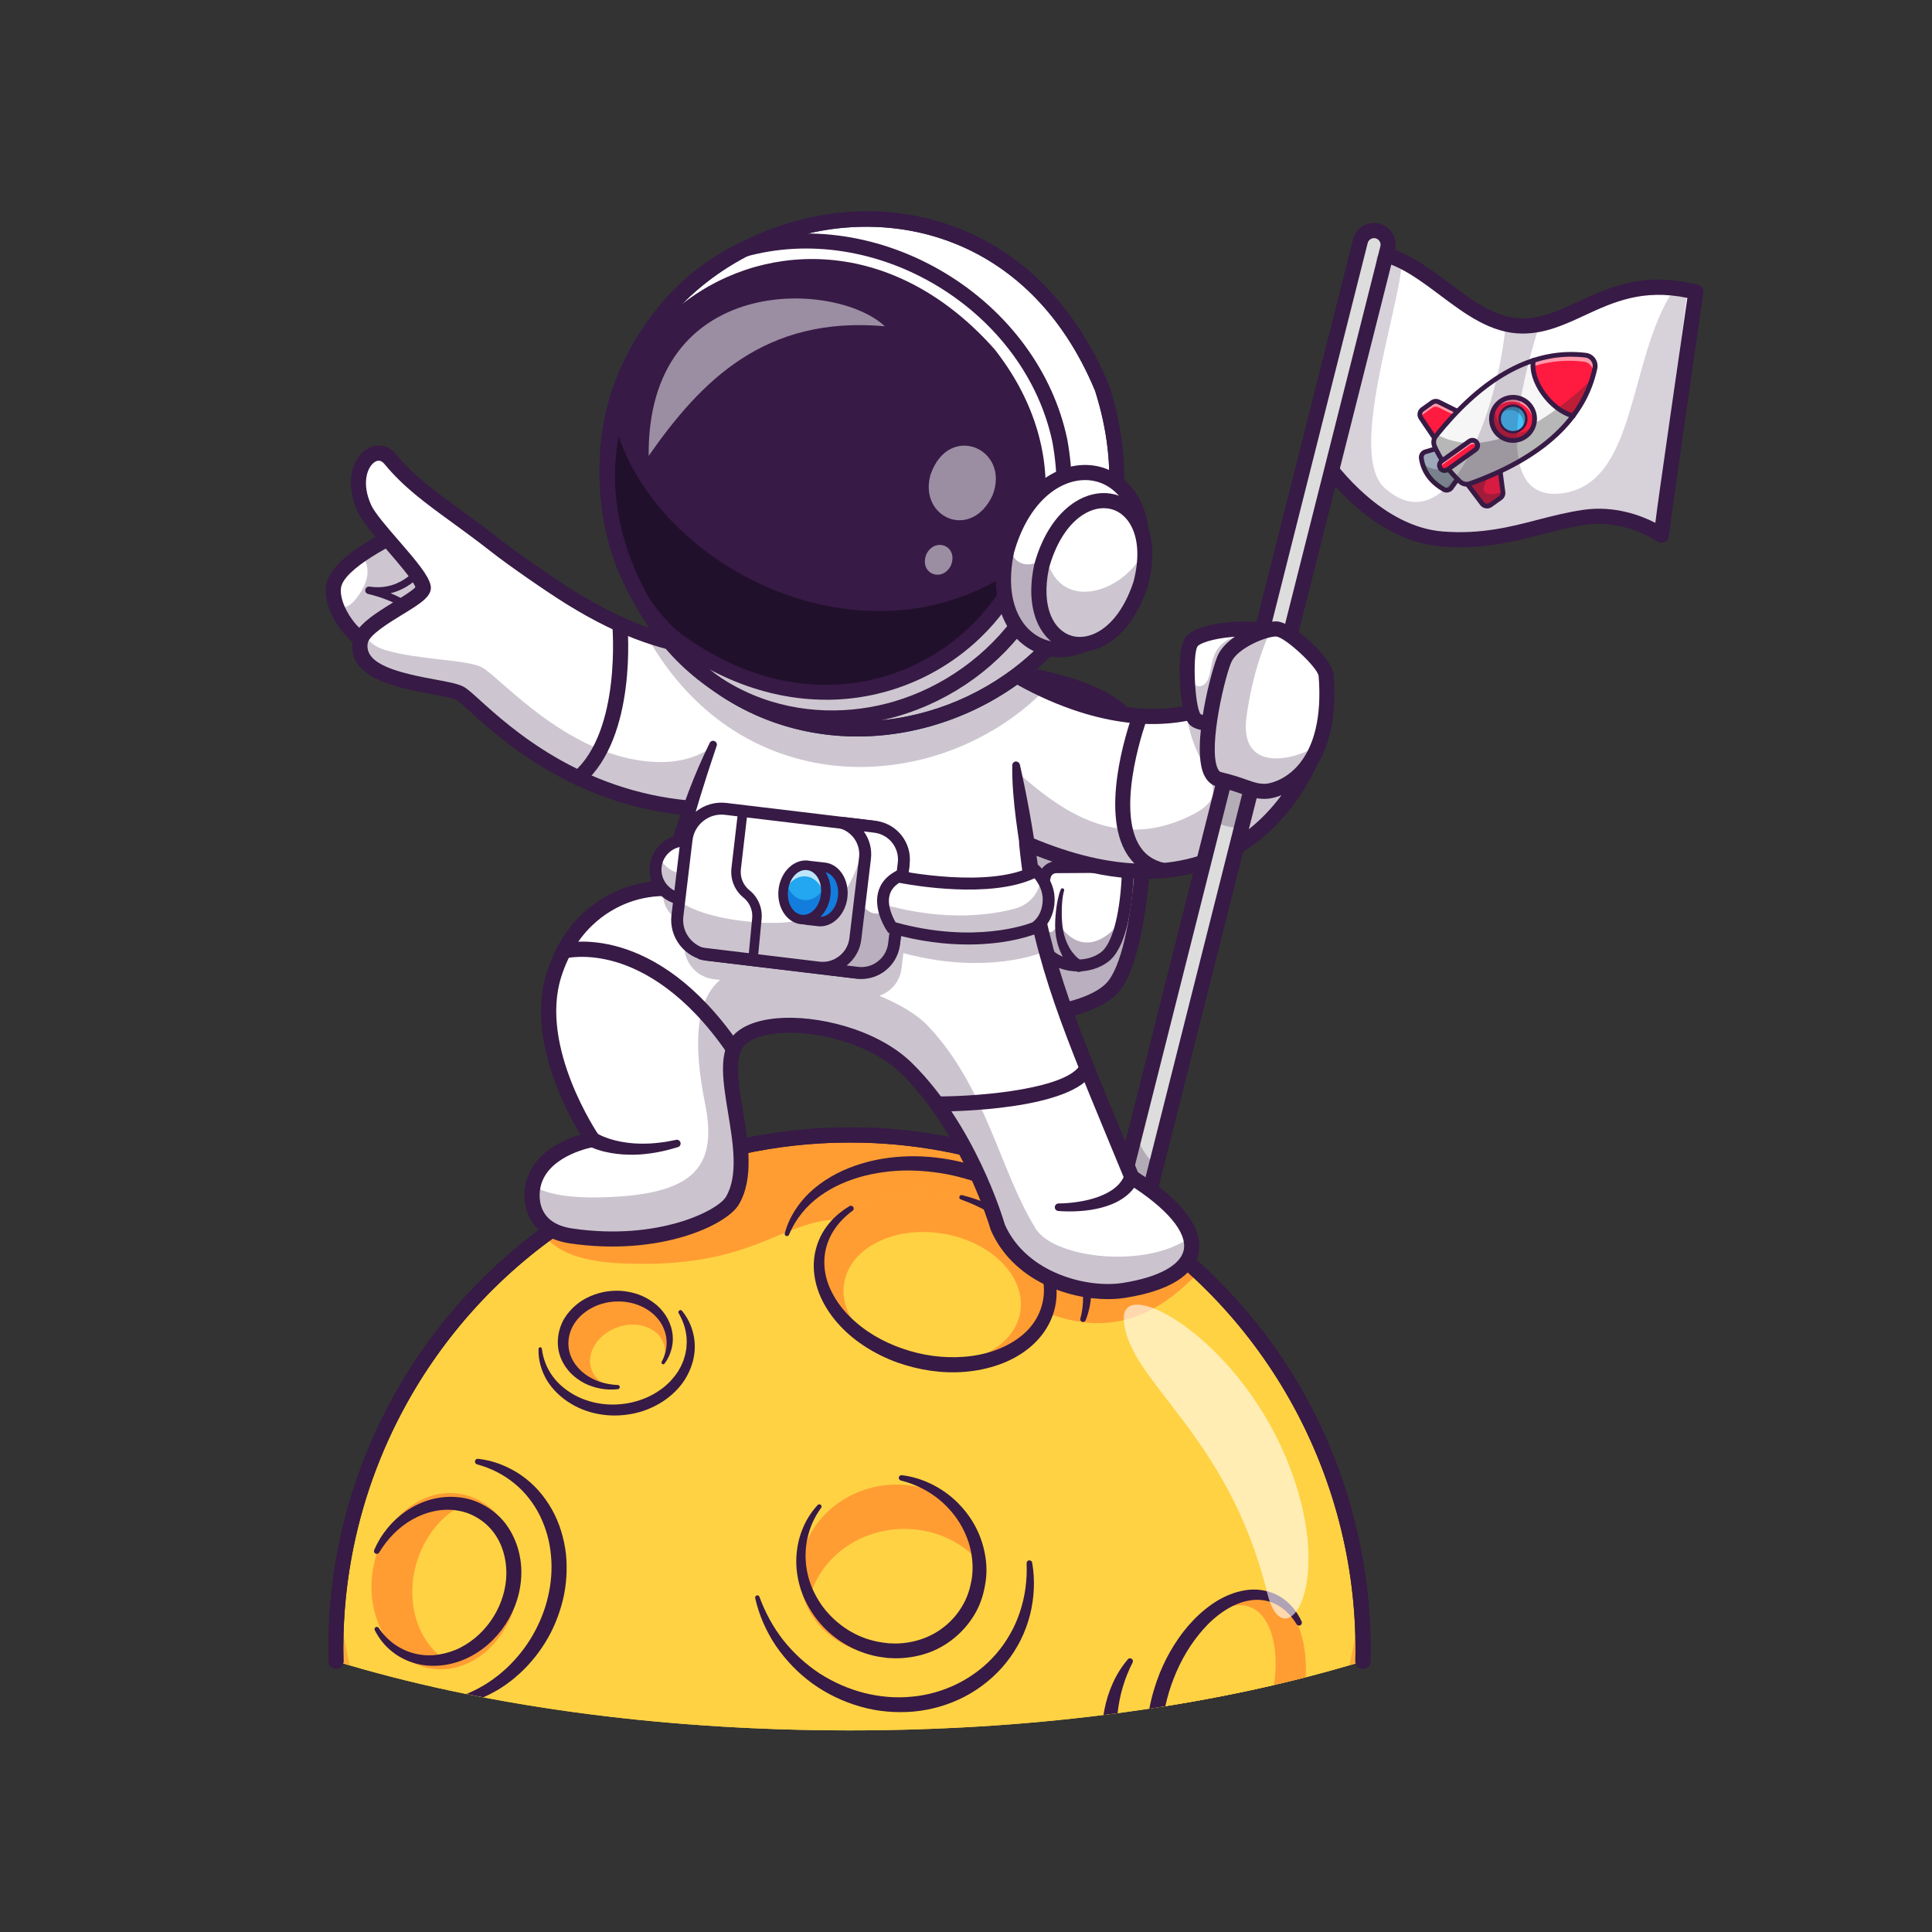 <?xml version="1.0" encoding="utf-8"?>
<!-- Generator: Adobe Illustrator 26.3.1, SVG Export Plug-In . SVG Version: 6.00 Build 0)  -->
<svg version="1.0" id="Layer_1" xmlns="http://www.w3.org/2000/svg" xmlns:xlink="http://www.w3.org/1999/xlink" x="0px" y="0px"
	 viewBox="0 0 4000 4000" style="enable-background:new 0 0 4000 4000;" xml:space="preserve">
<rect x="0" y="0" width="4000" height="4000" fill="#333333" stroke="none"/>
<style type="text/css">
	.st0{fill:#FFFFFF;}
	.st1{fill:#371A45;}
	.st2{opacity:0.35;}
	.st3{opacity:0.25;}
	.st4{fill:#FFD243;}
	.st5{fill:#FF9D33;}
	.st6{fill:#FCAC38;}
	.st7{opacity:0.6;}
	.st8{fill:#DDDDDD;}
	.st9{opacity:0.26;}
	.st10{fill:#293856;}
	.st11{fill:#21102B;}
	.st12{opacity:0.5;}
	.st13{opacity:0.3;}
	.st14{fill:none;stroke:#FFFFFF;stroke-width:29.664;stroke-linecap:round;stroke-miterlimit:10;}
	.st15{fill:#22A7F0;}
	.st16{fill:#127DDD;}
	.st17{opacity:0.7;}
	.st18{fill:#9DA9B9;}
	.st19{fill:#FF1B40;}
	.st20{opacity:0.55;}
	.st21{fill:#232323;}
	.st22{fill:#F6F6F6;}
	.st23{fill:#45C1F7;}
	.st24{opacity:0.2;}
</style>
<g>
	<g>
		<g>
			<path class="st0" d="M3440.1,1108.1c0,0-70.5-50.2-160.1-37.1c-96.1,14-169.7,54.2-292.9,45.1
				c-151.9-11.3-255.9-177.3-255.9-177.3s110.7-297.8,110.7-416.6c18.8,2,36.7,7.5,54,15.3c77.1,34.6,142.4,114.2,222,133.3
				c11.5,2.8,23.3,4.3,35.5,4.2c12.7-0.1,24.9-1.6,36.7-4.3c86.3-18.9,157.1-93.7,291.6-72c9.4,1.5,19.3,3.5,29.4,6.1
				C3511.1,604.7,3438.4,1104.9,3440.1,1108.1z"/>
		</g>
	</g>
	<g>
		<g>
			<path class="st1" d="M3022.9,1133c-11.8,0-24.1-0.4-36.9-1.4c-158-11.7-263.6-177.5-268-184.6c-2.6-4.1-3.1-9.2-1.4-13.7
				c1.1-3,109.7-296.5,109.7-411.2c0-4.4,1.9-8.7,5.2-11.6c3.3-3,7.7-4.4,12.1-3.9c59.1,6.4,108.8,43.6,156.8,79.6
				c50.1,37.6,97.5,73.1,151.9,73.1c0.3,0,0.6,0,0.9,0c40.1-0.3,76.2-17,114.5-34.8c63.7-29.5,135.8-62.9,247.2-35
				c7.8,1.9,12.8,9.5,11.7,17.4c-27.8,191.2-69.3,480.4-70.9,500.7c0.1,4.5-1.7,9-5.2,12.1c-5.4,4.9-13.5,5.3-19.5,1.1
				c-0.6-0.4-66.8-46.3-148.8-34.3c-31.8,4.6-60.7,12.1-91.3,20.1C3140.5,1119.6,3088.6,1133,3022.9,1133z M2748.6,936.7
				c20.4,29.5,113.9,154.4,239.7,163.8c78.7,5.8,137.8-9.4,194.8-24.2c30.1-7.8,61.2-15.8,94.6-20.7c65.2-9.5,120.5,11.9,149.5,26.9
				c3.8-31.3,13-95.2,32.2-229.4c14.3-100.2,28.8-200.1,34.1-236.3c-92.8-19.3-153.7,8.9-212.7,36.2
				c-41.4,19.2-80.6,37.3-127.4,37.6c-0.4,0-0.8,0-1.1,0c-64.9,0-118.7-40.3-170.7-79.3c-41.6-31.1-81.1-60.8-124.9-70.8
				C2848.3,659,2765.3,891,2748.6,936.7z M3453.8,1100.6C3453.8,1100.6,3453.8,1100.6,3453.8,1100.6
				C3453.8,1100.6,3453.8,1100.6,3453.8,1100.6z M3453.8,1100.5C3453.8,1100.5,3453.8,1100.6,3453.8,1100.5
				C3453.8,1100.6,3453.8,1100.5,3453.8,1100.5z M3453.8,1100.5C3453.8,1100.5,3453.8,1100.5,3453.8,1100.5
				C3453.8,1100.5,3453.8,1100.5,3453.8,1100.5z"/>
		</g>
	</g>
	<g>
		<g>
			<path class="st0" d="M2004.1,1380.4l-8.1,71l-4.1,36.1l-71.4,623.2c0,0,42.8,2.5,100.4,1.1c11.3-0.3,23.1-0.7,35.3-1.2
				c90.9-4.3,201.6-19.3,245.3-64.1c65.3-67,90-406.4,39.9-543.5c-22.9-62.8-151.5-95.2-243.1-110.5c-10.2-1.7-20-3.2-29.1-4.5
				C2030.8,1382.5,2004.1,1380.4,2004.1,1380.4z"/>
		</g>
	</g>
	<g class="st2">
		<g>
			<path class="st1" d="M1996,1451.4l-4.1,36.1l-56.7,494.9l-14.7,128.4c0,0,0.9,0,2.6,0.1c0.5,0,1.1,0,1.7,0.1c0.5,0,1,0,1.6,0.1
				c0.4,0,0.8,0,1.2,0.1c0.2,0,0.4,0,0.5,0c0.8,0,1.6,0.1,2.5,0.1c0.2,0,0.4,0,0.6,0c0.7,0,1.5,0.1,2.3,0.1c1.1,0.1,2.3,0.1,3.5,0.1
				c0.9,0,1.8,0.1,2.7,0.1c1,0,1.9,0.1,2.9,0.1c1.3,0,2.6,0.1,3.9,0.1c2.7,0.1,5.6,0.1,8.7,0.2c2.7,0.1,5.5,0.1,8.5,0.2
				c3.4,0,7,0.1,10.7,0.1c13.7,0.1,29.4,0,46.4-0.3c3.3-0.1,6.7-0.2,10.1-0.3c2.4-0.1,4.8-0.2,7.2-0.2c5.9-0.2,11.9-0.4,18-0.7
				c90.9-4.3,201.6-19.3,245.3-64.1c53.8-55.1,80.1-295,59.7-454.6c-1.1,137.9-26,284.4-66.6,325.9c-20.1,20.6-56.6,34.5-99.2,44
				c-18.2,4.1-33.5-13.6-27.4-31.2c0-0.1,0.1-0.3,0.1-0.4c10.9-32.3,18.6-69.5,20.9-113.6c4.9-94.5-1.5-231.3-98.5-346.6
				C2088.2,1467.5,2046.5,1460,1996,1451.4z"/>
		</g>
	</g>
	<g>
		<g>
			<path class="st1" d="M1987.4,2128c-37.9,0-64.3-1.4-67.9-1.6l-16.5-0.9l87.2-761.7l15,1.2c31.8,2.4,312.2,27,350.8,132.8
				c23.9,65.4,33.2,182.1,24.2,304.6c-3.5,47.1-18.5,204.9-67.6,255.2C2252.8,2118.8,2083.3,2128,1987.4,2128z M1937.9,2096
				c92.3,3.5,295.1-1.5,352.5-60.3c60.7-62.3,83.9-397.4,36.5-527.3c-25.4-69.6-219.1-102.4-308.9-111.1L1937.9,2096z"/>
		</g>
	</g>
	<g>
		<g>
			<path class="st0" d="M2310,1794.7l-123.3,0.8c-11,0.1-20.6,7.5-23.3,18.2c-9.9,39.1-28,130.6,8.5,163.7
				c30.2,27.5,82.3,28,114.5,4.4c36-26.5,45.5-116.8,48-161.6C2335.1,1806.3,2324,1794.6,2310,1794.7z"/>
		</g>
	</g>
	<g class="st2">
		<g>
			<path class="st1" d="M2163.4,1813.8c-9.9,39.1-28,130.6,8.5,163.7c30.2,27.5,82.3,28.1,114.5,4.4c22.1-16.3,34.2-56.7,40.8-95.9
				c-6.9,19.3-16.6,34.7-28.2,44.5c-66,55.9-107.3-18.1-107.3-18.1s-9.2,16.7-15.6,17.2c-27,2.3-15.8-81-9-123.9
				C2165.5,1808,2164.2,1810.7,2163.4,1813.8z"/>
		</g>
	</g>
	<g>
		<g>
			<path class="st1" d="M2231.6,2011.2c-25.1,0-50-8.3-68-24.7c-40-36.3-24.8-125.8-12.1-175.8c4.1-16.1,18.5-27.4,35.1-27.5
				l123.3-0.8c0.1,0,0.2,0,0.2,0c10,0,19.6,4.1,26.5,11.3c6.9,7.3,10.6,17.2,10,27.2c-3.5,62.7-15.5,143.3-53,170.9
				C2275.9,2004.8,2253.7,2011.2,2231.6,2011.2z M2310.1,1807l-123.3,0.8c-5.4,0-10.1,3.7-11.4,8.9c-18.9,75-17.1,131.6,4.8,151.6
				c25.2,22.9,70.5,24.5,98.9,3.6c22.5-16.6,38.6-73.5,43-152.4c0.2-3.3-1-6.4-3.2-8.8C2316.5,1808.3,2313.6,1807,2310.1,1807
				L2310.1,1807z"/>
		</g>
	</g>
	<g>
		<g>
			<path class="st1" d="M2225.3,2009.5c-2.6-1.7-3.9-2.9-5.6-4.4c-1.6-1.4-3.1-2.8-4.5-4.3c-2.8-2.9-5.4-6-7.7-9.2
				c-4.6-6.4-8.7-13.2-11.7-20.3c-6.3-14.1-9.6-29-10.8-43.8c-1.1-14.8-0.1-29.4,1.6-43.6c0.8-7.1,1.9-14.2,3.4-21.3
				c1.6-7.2,3.1-13.9,6.3-21.3c0.8-1.9,3-2.7,4.8-1.9c1.7,0.8,2.6,2.7,2,4.5l-0.1,0.5c-1.8,5.8-2.9,13-3.6,19.7
				c-0.7,6.8-1,13.7-1.1,20.6c-0.2,13.9,0.3,27.6,2.7,40.7c2.3,13.1,6.7,25.7,13,36.7c3,5.6,6.9,10.6,11,15.2
				c2.1,2.3,4.2,4.4,6.5,6.3c1.1,1,2.3,1.9,3.4,2.7c1,0.7,2.5,1.7,2.9,1.8c6.4,2.4,9.7,9.6,7.3,16.1c-2.4,6.4-9.6,9.7-16.1,7.3
				c-0.9-0.3-1.7-0.8-2.5-1.2L2225.3,2009.5z"/>
		</g>
	</g>
	<g>
		<g>
			<path class="st1" d="M2156.2,1472.9c15.3-1.2,30.5-1.9,45.7-2.4c15.2-0.5,30.5-0.8,45.9-0.6c15.3,0.2,30.7,0.6,46.2,1.9
				c15.5,1.3,31.1,3,47.2,6.7c8.4,2,13.6,10.4,11.7,18.8c-2,8.4-10.4,13.6-18.8,11.7c-0.4-0.1-0.8-0.2-1.2-0.3l-0.1,0
				c-13.1-4.2-27.5-7.1-42-9.5c-14.5-2.4-29.3-4.1-44.2-5.5c-14.9-1.4-29.8-2.4-44.8-3.1c-15-0.7-30.1-1.2-45-1.4l-0.1,0
				c-4.4,0-8-3.7-8-8.1C2148.8,1476.7,2152.1,1473.2,2156.2,1472.9z"/>
		</g>
	</g>
	<g>
		<g>
			<path class="st0" d="M2729.2,1534.3c0,0-119.4,418.1-602.2,212.9c-20.4-8.7-41.5-18.4-63.3-29.5l-4.7-158.3l-1.3-43.8l-4.5-149.9
				c0,0,19.2,14.4,51.7,33c17.1,10,38,21,61.7,31.8c76.8,35.1,183.5,67.4,290.4,46.3c41.3-8.1,82.6-24.2,122.3-51.2L2729.2,1534.3z"
				/>
		</g>
	</g>
	<g class="st3">
		<g>
			<path class="st1" d="M2729.2,1534.3c0,0-119.4,418.1-602.2,212.9c-20.4-8.7-41.5-18.4-63.3-29.5l-4.7-158.3
				c77.8,57.9,213.2,226,408.2,128.2c99.6-49.9,2.1-88.8-10.3-210.7c41.3-8.1,82.6-24.2,122.3-51.2L2729.2,1534.3z"/>
		</g>
	</g>
	<g>
		<g>
			<path class="st1" d="M2371.9,1819.6c-93.9,0-199.3-29.3-315.2-87.9c-7.7-3.9-10.8-13.3-6.9-21c3.9-7.7,13.3-10.8,21-6.9
				c175.8,88.9,324.9,107.8,443.1,56.2c129.4-56.4,183.5-183,196.8-219.8l-131.9-95.6c-98.3,62.5-220.8,71.4-355.3,25.6
				c-103.4-35.3-176.6-89.6-179.7-91.9c-6.9-5.2-8.3-15-3.1-21.9c5.2-6.9,15-8.3,21.9-3.1c2.8,2.1,286.2,210.4,507.9,59.5
				c5.4-3.7,12.6-3.6,18,0.3l149.9,108.6c5.3,3.9,7.7,10.6,5.9,16.9c-2.1,7.2-52.4,177.7-217.5,249.9
				C2479.4,1809.3,2427.7,1819.6,2371.9,1819.6z"/>
		</g>
	</g>
	<g>
		<g>
			<path class="st1" d="M2408.6,1817.9c-1.1,0-2.2-0.1-3.3-0.4c-34.2-7.5-59.8-26.4-76.1-56.1c-52.6-96.3,13.5-276.5,16.3-284.1
				c3-8.1,12-12.2,20.1-9.2c8.1,3,12.2,12,9.2,20.1c-0.6,1.7-64,174.4-18.2,258.2c11.9,21.8,30,35,55.3,40.6
				c8.4,1.8,13.8,10.2,11.9,18.6C2422.2,1812.9,2415.8,1817.9,2408.6,1817.9z"/>
		</g>
	</g>
	<g>
		<g>
			<path class="st4" d="M2821.7,3439.4c-293,89.7-662.1,143.2-1063,143.2c-400.9,0-769.9-53.5-1062.9-143.1c0-0.4,0-0.9,0-1.3
				c-0.1-4.1-0.2-8.2-0.2-12.4v-0.9c-0.3-20.1,0-40.2,1-60.4c0.2-3.9,0.4-7.9,0.6-11.8c2.4-43.3,7.5-86.6,15.4-129.8
				c2.5-13.9,5.3-27.9,8.5-41.7c2.3-10.4,4.8-20.9,7.5-31.2c1.8-6.9,3.6-13.8,5.5-20.7c0.9-3.4,1.9-6.9,2.9-10.3
				c2-6.9,4-13.8,6.2-20.7c4.3-13.7,8.9-27.4,13.7-41.1c2.5-6.8,4.9-13.6,7.5-20.4c3.9-10.2,7.9-20.3,12.1-30.5
				c2.8-6.7,5.7-13.5,8.6-20.1c1.5-3.4,3-6.7,4.5-10.1c12.1-26.8,25.4-53.3,39.9-79.4c8.5-15.3,17.3-30.3,26.5-44.9
				c2.9-4.6,5.8-9.3,8.7-13.8c0.9-1.4,1.8-2.7,2.7-4.1c2.3-3.6,4.7-7.2,7-10.7c4.4-6.5,8.7-13,13.2-19.3c1.7-2.5,3.4-4.9,5.1-7.3
				c1.2-1.8,2.5-3.5,3.8-5.3c2.5-3.5,5.1-7,7.6-10.5c3.4-4.6,6.8-9.1,10.2-13.6c3.4-4.5,6.9-9,10.4-13.4c3.5-4.5,7-8.9,10.6-13.2
				c0,0,0,0,0,0c3.1-3.8,6.2-7.5,9.3-11.2c1-1.1,1.9-2.3,2.8-3.4c2.5-3,5-5.9,7.5-8.8c1.3-1.5,2.7-3.1,4-4.6c3-3.5,6.1-7,9.2-10.4
				c3.8-4.2,7.5-8.3,11.3-12.4c3.8-4.1,7.6-8.2,11.5-12.2c3.4-3.6,6.9-7.2,10.4-10.7c0.6-0.6,1.2-1.3,1.9-1.9
				c3.6-3.6,7.2-7.2,10.9-10.8c0.1-0.2,0.2-0.3,0.4-0.4c7.9-7.8,15.9-15.4,24-22.8c4.1-3.8,8.2-7.5,12.3-11.2
				c8.3-7.4,16.8-14.7,25.3-21.9c4.1-3.4,8.3-6.8,12.4-10.2c4.3-3.5,8.6-6.9,12.9-10.3c5.1-4,10.3-8,15.5-11.9
				c3.6-2.7,7.1-5.4,10.7-8c4.4-3.2,8.8-6.4,13.3-9.6c6-4.3,12.1-8.5,18.2-12.7c2.5-1.7,5.1-3.4,7.6-5.1c1.5-1,2.9-2,4.4-2.9
				c2.1-1.4,4.2-2.8,6.3-4.2c1.1-0.8,2.3-1.5,3.5-2.3c0.4-0.2,0.8-0.5,1.2-0.8c4.4-2.9,8.8-5.7,13.3-8.5c8.9-5.6,17.9-11,27-16.3
				c3-1.8,6.1-3.5,9.1-5.3c9.1-5.2,18.3-10.2,27.6-15.2c3.1-1.6,6.2-3.2,9.3-4.9c16.7-8.7,33.6-16.9,50.7-24.6
				c8.5-3.9,17.1-7.6,25.8-11.3c17.3-7.3,34.8-14.1,52.4-20.5c13.2-4.8,26.5-9.3,39.9-13.5c26.8-8.5,53.9-15.9,81.3-22.3
				c18.2-4.3,36.6-8,55.1-11.3c17.9-3.2,35.8-5.9,53.9-8.1c1.1-0.2,2.3-0.3,3.4-0.4c8.8-1.1,17.6-2.1,26.4-2.9
				c9.4-0.9,18.8-1.7,28.1-2.3c4.7-0.3,9.4-0.6,14.1-0.9c1.3-0.1,2.7-0.2,4-0.2c4.6-0.2,9.2-0.5,13.8-0.6c4.6-0.2,9.2-0.4,13.8-0.5
				c4.7-0.1,9.4-0.2,14.1-0.3c13.7-0.2,27.3-0.1,41,0.2c3.9,0.1,7.8,0.2,11.8,0.4c7.8,0.3,15.6,0.6,23.4,1.1
				c11.7,0.7,23.5,1.6,35.2,2.7c7.8,0.7,15.5,1.5,23.3,2.4c0,0,0,0,0,0c93.7,10.7,186.9,34.1,277.3,70.9
				c34.9,14.1,69.3,30.2,103.1,48.3c4.9,2.6,9.7,5.3,14.5,8c8.3,4.6,16.5,9.2,24.6,14.1c4.9,2.9,9.8,5.8,14.6,8.8
				c5.1,3.1,10.1,6.3,15.2,9.5c6.7,4.3,13.3,8.6,19.9,13c1.6,1,3.2,2,4.7,3.1c1.7,1.1,3.3,2.2,4.9,3.4c4.6,3.1,9.1,6.2,13.6,9.4
				c0.7,0.5,1.4,1,2.1,1.5c4.4,3.1,8.7,6.3,13.1,9.4c4.7,3.5,9.4,7,14.1,10.5c4.7,3.5,9.3,7.1,13.8,10.7c4.6,3.6,9.1,7.2,13.7,10.9
				c4.6,3.7,9,7.4,13.5,11.1c4.4,3.7,8.9,7.5,13.2,11.3c4.4,3.8,8.7,7.6,13,11.5c4.3,3.8,8.5,7.7,12.8,11.6
				c8.5,7.8,16.7,15.7,24.9,23.8c20.4,20.1,39.9,41,58.4,62.6c11.2,12.9,21.9,26.1,32.3,39.5c3.4,4.5,6.9,8.9,10.3,13.5
				c3.4,4.5,6.8,9.1,10.1,13.6c10,13.7,19.6,27.5,28.8,41.7c3,4.5,6,9.1,8.9,13.7c0.2,0.3,0.4,0.6,0.6,0.9c2.9,4.6,5.8,9.2,8.6,13.8
				c2.9,4.8,5.8,9.6,8.7,14.4c2.8,4.8,5.7,9.7,8.4,14.5c5.6,9.7,11,19.5,16.2,29.4c5.3,9.9,10.3,19.9,15.2,29.9
				c2.5,5,4.9,10,7.2,15.1c7.2,15.2,13.9,30.5,20.3,45.9c2.1,5.2,4.2,10.3,6.3,15.5c8.2,20.7,15.7,41.6,22.6,62.8
				c0.1,0.3,0.2,0.6,0.3,0.9c1.7,5.1,3.2,10.1,4.8,15.2c1.7,5.3,3.2,10.7,4.8,16c1.5,5.3,3,10.7,4.5,16.1c1.5,5.4,2.9,10.8,4.3,16.2
				c1.3,5,2.5,10,3.7,15c0.2,0.9,0.5,1.9,0.7,2.9c1.1,4.9,2.3,9.7,3.4,14.6c2.5,10.9,4.7,21.8,6.8,32.8c1,5.5,2.1,11,3,16.5
				c1,5.5,1.9,11,2.8,16.5c0.9,5.5,1.7,11,2.5,16.6c0.7,5.1,1.4,10.1,2.1,15.2c0.1,0.8,0.2,1.6,0.3,2.3c0.6,4.9,1.2,9.9,1.7,14.8
				c0,0.4,0.1,0.9,0.2,1.3c0.6,5.4,1.1,10.8,1.7,16.3c0.6,5.5,1,11.1,1.5,16.7c0.9,11.2,1.6,22.3,2.1,33.5
				C2822,3388.8,2822.3,3414.1,2821.7,3439.4z"/>
		</g>
	</g>
	<g>
		<g>
			<path class="st4" d="M2821.9,3426.6c0,3.7-0.1,7.4-0.2,11.1c0,0.6,0,1.1,0,1.7c-9.4,2.9-18.8,5.7-28.3,8.5
				c-29.2,8.6-59.3,16.8-90,24.7c-21.6,5.5-43.5,10.9-65.7,16c-71.8,16.6-147,31.3-225,43.9c-2.5,0.4-5.1,0.8-7.7,1.2
				c-0.1,0-0.2,0-0.4,0.1c-8.3,1.3-16.6,2.6-25,3.9c-21.7,3.2-43.5,6.3-65.6,9.3c-9.7,1.3-19.4,2.5-29.2,3.7
				c-165.9,20.8-342.6,31.9-526,31.9c-272,0-529.2-24.6-758.1-68.4c-11.8-2.2-23.5-4.5-35.1-6.9c-84.8-17.2-165.4-37-241.3-59.3
				c-9.6-2.8-19.1-5.7-28.5-8.6h0c0-0.4,0-0.9,0-1.3c0-2.8-0.1-5.6-0.2-8.4c0-1.3,0-2.6-0.1-3.9v-0.9c0-2.2,0-4.5,0-6.7
				c-0.1-11.5,0-23,0.4-34.4c0.2-6.4,0.4-12.9,0.7-19.3c0-1.4,0.1-2.9,0.2-4.3c0-0.3,0-0.7,0.1-1c0.1-2.1,0.2-4.3,0.3-6.5
				c0.1-2.1,0.2-4.1,0.4-6.1c0.2-4.3,0.5-8.6,0.8-12.8c0.7-8.9,1.5-17.8,2.3-26.6c2.8-28.1,6.7-56.2,11.8-84.2
				c2.5-13.9,5.4-27.9,8.5-41.7c2.3-10.5,4.8-20.9,7.5-31.2c1.8-6.9,3.6-13.8,5.5-20.7c0.9-3.4,2-6.9,2.9-10.3
				c2-6.9,4-13.8,6.2-20.7c4.3-13.7,8.9-27.4,13.7-41.1c2.4-6.8,4.9-13.5,7.5-20.4c3.9-10.2,7.9-20.3,12.1-30.5
				c2.8-6.7,5.7-13.4,8.6-20.1c1.5-3.4,3-6.7,4.5-10.1c12.1-26.7,25.4-53.2,39.9-79.4c8.5-15.3,17.3-30.3,26.5-45
				c2.9-4.6,5.8-9.3,8.7-13.8c0.9-1.4,1.8-2.7,2.7-4.1c2.3-3.6,4.6-7.1,7-10.7c4.3-6.6,8.7-13,13.2-19.4c1.7-2.5,3.4-4.9,5.2-7.3
				c1.2-1.8,2.5-3.6,3.7-5.3c2.5-3.5,5.1-7,7.7-10.5c3.4-4.6,6.8-9.1,10.2-13.6c3.5-4.5,7-9,10.4-13.4c3.5-4.5,7-8.9,10.6-13.2
				c0,0,0,0,0,0c3.1-3.8,6.2-7.5,9.3-11.2c1-1.1,1.9-2.3,2.9-3.4c2.5-3,5-5.9,7.5-8.8c1.4-1.6,2.7-3.1,4-4.6c3-3.5,6.1-7,9.2-10.4
				c3.8-4.1,7.5-8.3,11.3-12.4c3.8-4.1,7.7-8.2,11.5-12.2c3.4-3.6,6.9-7.2,10.4-10.7c0.6-0.6,1.2-1.2,1.8-1.9
				c3.6-3.7,7.3-7.3,10.9-10.8c0.1-0.2,0.2-0.3,0.4-0.4c7.9-7.8,15.9-15.3,24-22.8c4.1-3.7,8.2-7.5,12.3-11.2
				c8.3-7.4,16.8-14.7,25.3-21.9c4.1-3.4,8.2-6.8,12.4-10.2c4.3-3.5,8.6-7,12.9-10.3c5.1-4,10.3-8,15.5-11.9
				c3.4-2.6,6.8-5.2,10.3-7.7c0.2-0.1,0.3-0.2,0.5-0.4c4.4-3.2,8.8-6.4,13.2-9.6c6-4.3,12.1-8.5,18.2-12.7c2.5-1.8,5-3.4,7.6-5.2
				c1.5-1,2.9-2,4.5-2.9c3.2-2.1,6.5-4.3,9.8-6.4c0.4-0.2,0.8-0.5,1.2-0.7c4.4-2.9,8.8-5.7,13.3-8.4c8.9-5.6,17.9-11.1,27-16.3
				c3-1.8,6.1-3.6,9.1-5.3c9.1-5.2,18.3-10.3,27.6-15.2c3.1-1.6,6.2-3.2,9.3-4.9c16.7-8.7,33.6-16.9,50.7-24.6
				c8.6-3.9,17.2-7.7,25.8-11.3c17.3-7.3,34.8-14.1,52.4-20.5c13.2-4.7,26.5-9.3,39.9-13.5c26.8-8.5,53.9-15.9,81.3-22.3
				c18.3-4.2,36.6-8,55.1-11.3c17.9-3.2,35.8-5.9,53.9-8.1c1.1-0.2,2.3-0.3,3.4-0.4c8.8-1.1,17.6-2,26.4-2.9
				c9.3-0.9,18.7-1.7,28.1-2.3c4.7-0.3,9.4-0.6,14.1-0.9c1.3,0,2.7-0.2,4-0.2c4.6-0.3,9.2-0.5,13.8-0.7c4.6-0.2,9.3-0.3,13.9-0.4
				c4.7-0.1,9.4-0.2,14.1-0.3c13.7-0.2,27.3-0.1,41,0.2c3.9,0.1,7.8,0.2,11.8,0.4c7.8,0.3,15.6,0.7,23.4,1.1
				c11.7,0.7,23.5,1.6,35.1,2.7c7.8,0.7,15.6,1.6,23.4,2.4c0,0,0,0,0,0c93.7,10.8,187,34.2,277.3,70.9
				c34.9,14.1,69.3,30.2,103.2,48.3c4.8,2.6,9.7,5.3,14.5,8c8.3,4.6,16.4,9.3,24.6,14.1c4.9,2.9,9.8,5.8,14.6,8.8
				c5.1,3.1,10.1,6.2,15.2,9.4c10,6.4,19.9,12.9,29.6,19.5c4.5,3.1,9.1,6.2,13.5,9.4c0.7,0.5,1.4,1.1,2.1,1.6
				c4.4,3.1,8.7,6.2,13.1,9.4c4.7,3.5,9.4,7,14.1,10.5c4.7,3.5,9.3,7.1,13.9,10.7c4.6,3.6,9.1,7.3,13.6,10.9
				c4.6,3.7,9,7.3,13.5,11.1c4.4,3.7,8.9,7.5,13.2,11.2c4.4,3.8,8.7,7.6,13,11.5c4.3,3.8,8.6,7.7,12.8,11.6
				c8.4,7.8,16.8,15.7,24.9,23.8c20.4,20.1,39.9,41,58.4,62.6c11.1,12.9,21.9,26.1,32.3,39.5c3.4,4.5,6.9,8.9,10.3,13.5
				c3.4,4.5,6.8,9.1,10.1,13.6c10,13.7,19.6,27.6,28.8,41.7c3,4.6,6,9.1,8.9,13.7c0.2,0.3,0.4,0.6,0.6,0.9c2.9,4.6,5.8,9.2,8.6,13.8
				c2.9,4.8,5.8,9.6,8.7,14.4c2.9,4.8,5.7,9.6,8.4,14.5c5.5,9.7,11,19.5,16.2,29.4c5.2,9.9,10.3,19.9,15.2,29.9
				c2.4,5,4.8,10.1,7.2,15.2c7.1,15.2,13.9,30.5,20.3,45.9c2.1,5.2,4.2,10.3,6.3,15.5c8.2,20.7,15.7,41.7,22.6,62.8
				c0.1,0.3,0.2,0.6,0.3,0.9c1.6,5.1,3.2,10.2,4.8,15.2c1.7,5.3,3.2,10.7,4.8,16c1.5,5.3,3,10.7,4.5,16c1.5,5.4,2.9,10.8,4.3,16.2
				c1.2,5,2.5,10,3.7,15c0.2,0.9,0.5,1.9,0.7,2.9c1.2,4.8,2.3,9.7,3.4,14.6c2.5,10.9,4.7,21.8,6.8,32.8c1,5.5,2,10.9,3,16.4
				c1,5.5,1.9,11,2.8,16.5c0.9,5.5,1.7,11,2.5,16.6c0.7,5.1,1.4,10.1,2,15.2c0.1,0.8,0.2,1.6,0.3,2.3c0.6,5,1.2,9.8,1.8,14.8
				c0,0.4,0.1,0.9,0.2,1.4c0.4,3.9,0.8,7.8,1.2,11.8c0.2,1.5,0.3,3,0.5,4.5c0.6,5.6,1.1,11.1,1.5,16.7c0.4,5.4,0.8,10.8,1.1,16.2
				c0.7,9.3,1.1,18.7,1.4,28c0.2,4.4,0.3,8.8,0.4,13.2c0.1,3.4,0.2,6.8,0.2,10.1C2822,3407.3,2822.1,3417,2821.9,3426.6z"/>
		</g>
	</g>
	<g>
		<g>
			<path class="st5" d="M2481.9,2633.6c-290.2,310.9-528.6-168.7-794.6-102.5c-96.6,24-168.6,95.1-402,84.5
				c-95.9-4.3-139-31.4-158.2-58c0.2-0.1,0.3-0.2,0.5-0.4c4.4-3.2,8.8-6.4,13.2-9.6c6-4.3,12.1-8.5,18.2-12.7c2.5-1.8,5-3.4,7.6-5.2
				c1.5-1,2.9-2,4.5-2.9c3.2-2.1,6.5-4.3,9.8-6.4c0.4-0.2,0.8-0.5,1.2-0.7c4.4-2.9,8.8-5.7,13.3-8.4c8.9-5.6,17.9-11.1,27-16.3
				c3-1.8,6.1-3.6,9.1-5.3c9.1-5.2,18.3-10.3,27.6-15.2c3.1-1.6,6.2-3.2,9.3-4.9c16.7-8.7,33.6-16.9,50.7-24.6
				c8.6-3.9,17.2-7.7,25.8-11.3c17.3-7.3,34.8-14.1,52.4-20.5c13.2-4.7,26.5-9.3,39.9-13.5c26.8-8.5,53.9-15.9,81.3-22.3
				c18.3-4.2,36.6-8,55.1-11.3c17.9-3.2,35.8-5.9,53.9-8.1c1.1-0.2,2.3-0.3,3.4-0.4c8.8-1.1,17.6-2,26.4-2.9
				c9.3-0.9,18.7-1.7,28.1-2.3c4.7-0.3,9.4-0.6,14.1-0.9c1.3,0,2.7-0.2,4-0.2c4.6-0.3,9.2-0.5,13.8-0.7c4.6-0.2,9.3-0.3,13.9-0.4
				c4.7-0.1,9.4-0.2,14.1-0.3c13.7-0.2,27.3-0.1,41,0.2c3.9,0.1,7.8,0.2,11.8,0.4c7.8,0.3,15.6,0.7,23.4,1.1
				c11.7,0.7,23.5,1.6,35.1,2.7c7.8,0.7,15.6,1.6,23.4,2.4c0,0,0,0,0,0c93.7,10.8,187,34.2,277.3,70.9
				c34.9,14.1,69.3,30.2,103.2,48.3c4.8,2.6,9.7,5.3,14.5,8c8.3,4.6,16.4,9.3,24.6,14.1c4.9,2.9,9.8,5.8,14.6,8.8
				c5.1,3.1,10.1,6.2,15.2,9.4c10,6.4,19.9,12.9,29.6,19.5c4.5,3.1,9.1,6.2,13.5,9.4c0.7,0.5,1.4,1.1,2.1,1.6
				c4.4,3.1,8.7,6.2,13.1,9.4c4.7,3.5,9.4,7,14.1,10.5c4.7,3.5,9.3,7.1,13.9,10.7c4.6,3.6,9.1,7.3,13.6,10.9
				c4.6,3.7,9,7.3,13.5,11.1c4.4,3.7,8.9,7.5,13.2,11.2c4.4,3.8,8.7,7.6,13,11.5C2473.4,2625.8,2477.7,2629.7,2481.9,2633.6z"/>
		</g>
	</g>
	<g>
		<g>
			<path class="st6" d="M700.7,3307.1c4.7,47.5,12.7,94.6,23.7,140.9c-9.6-2.8-19.1-5.7-28.5-8.5c-0.1-3.2-0.2-6.5-0.2-9.8
				c-0.1-3.8-0.1-7.7-0.1-11.6c-0.1-11.5,0-22.9,0.4-34.4c0.2-7.9,0.5-15.7,0.9-23.6c0-0.3,0-0.6,0-0.9c0.2-4.2,0.4-8.4,0.7-12.6
				c0.2-4.3,0.6-8.5,0.8-12.8C699,3324.8,699.8,3315.9,700.7,3307.1z"/>
		</g>
	</g>
	<g>
		<g>
			<path class="st6" d="M2822,3426.6c0,3.7-0.1,7.4-0.2,11.1c0,0.6,0,1.1,0,1.7c-9.4,2.8-18.8,5.7-28.3,8.5c0.4-1.8,0.9-3.6,1.3-5.3
				c9.6-41.1,16.6-82.5,21.1-123.8c0.4-3.3,0.7-6.6,1-9.9c0-0.1,0-0.1,0-0.2c0.2,1.6,0.3,3.1,0.4,4.7c0.6,5.6,1,11.1,1.5,16.7
				c0.4,5.4,0.8,10.8,1.1,16.3c0.6,9.3,1.1,18.7,1.4,28.1c0.2,4.4,0.3,8.8,0.4,13.2c0.1,3.4,0.2,6.8,0.2,10.1
				C2822,3407.3,2822.1,3417,2822,3426.6z"/>
		</g>
	</g>
	<g>
		<g>
			<path class="st5" d="M2703.4,3472.6c-21.6,5.5-43.5,10.9-65.7,16c-71.8,16.7-147,31.3-225.1,43.9c-2.5,0.4-5.1,0.8-7.7,1.2
				c-0.1,0-0.2,0-0.4,0.1c0.3-1.4,0.6-2.8,0.9-4.2c29-129.5,115.8-234.7,193.9-234.9c39.2-0.1,70.5,27.1,88.3,70.6
				C2699.7,3394.8,2705.5,3431.7,2703.4,3472.6z"/>
		</g>
	</g>
	<g>
		<g>
			<path class="st1" d="M2345,3441.9L2345,3441.9c-16.8,32.8-26.9,67.5-30.9,102.9c-0.1,0.7-0.2,1.4-0.2,2.1
				c-9.7,1.3-19.4,2.5-29.2,3.7c0.5-3.4,1.1-6.7,1.7-10.1c7.4-38.5,23.5-75.8,48.8-105.2c2.1-2.5,5.9-2.7,8.3-0.6
				C2345.7,3436.6,2346.2,3439.6,2345,3441.9z"/>
		</g>
	</g>
	<g>
		<g>
			
				<ellipse transform="matrix(0.998 -6.395812e-02 6.395812e-02 0.998 -175.039 87.299)" class="st5" cx="1276" cy="2777.6" rx="105.7" ry="90.1"/>
		</g>
	</g>
	<g>
		<g>
			
				<ellipse transform="matrix(0.938 -0.347 0.347 0.938 -893.936 625.72)" class="st4" cx="1299.5" cy="2807.9" rx="79.4" ry="64.1"/>
		</g>
	</g>
	<g>
		<g>
			<path class="st1" d="M1279.3,2876.1c-22.9,2.7-46.9-1.3-68.3-11.8c-10.6-5.4-20.6-12.5-29.2-21.1c-8.5-8.8-15.6-19.1-20.3-30.7
				c-9.8-23.2-8.4-50.6,2-73.4c5.2-11.5,12.8-21.6,21.5-30.3c8.8-8.7,18.7-16.1,29.6-21.6c10.9-5.5,22.4-9.5,34.3-12.1
				c11.9-2.4,24-3.2,36-2.6c12,0.9,24,3.2,35.4,7c11.5,3.9,22.2,9.7,32,16.8c19.7,14,34.5,35.6,39.1,59.5c4.9,23.8-1.6,49-15.5,67.4
				c-1.2,1.6-3.3,1.9-4.9,0.7c-1.4-1-1.8-3-1-4.5c10.1-18.9,13.1-40.8,7.2-60.3c-5.5-19.5-18.8-36.1-35.9-47
				c-33.9-22.2-80.6-23.1-115.9-4.3c-17.6,9.4-32.8,23.5-41.1,41.1c-8.5,17.3-10,37.8-3.5,56.2c6.5,18.4,20.6,34.3,38.1,45
				c17.6,10.9,38.6,16.5,60.1,17.4l0,0c2.4,0.1,4.3,2.1,4.2,4.5C1283,2874.2,1281.3,2875.9,1279.3,2876.1z"/>
		</g>
	</g>
	<g>
		<g>
			<path class="st1" d="M1412.1,2714c14.4,17.4,23.6,39.6,25.9,62.9c2.3,23.3-3,47.2-13.7,68.1c-10.5,21.1-27,38.7-45.8,52.4
				c-19,13.5-40.6,23.2-63.2,28.4c-22.6,5.1-46,6.3-68.9,3c-22.9-3.2-45.2-10.9-64.9-23c-19.7-11.9-37.1-28.2-49.1-47.9
				c-11.8-19.8-18.3-42.7-17.4-65.2c0.1-1.9,1.7-3.4,3.6-3.4c1.7,0.1,3.1,1.4,3.3,3.1l0,0.1c2.5,21.1,10.4,40.8,22.6,57.3
				c12.1,16.6,28.6,29.6,46.5,39.3c36.1,19.3,79.5,23.5,119,14c19.8-4.8,38.7-12.8,55.3-24.4c8.4-5.6,16-12.3,23-19.5
				c3.3-3.8,6.6-7.6,9.7-11.5c2.7-4.2,6.1-8,8.2-12.5l3.7-6.6c1.1-2.2,2-4.6,3-6.9c2.2-4.5,3.4-9.4,4.9-14.2
				c0.9-2.4,1.2-4.8,1.7-7.3l1.4-7.4c0.3-5,0.9-10,0.9-15.1c0-20.3-6.1-40.6-16.7-58.8c-1.2-2.1-0.5-4.7,1.6-5.9
				C1408.4,2711.9,1410.8,2712.4,1412.1,2714z"/>
		</g>
	</g>
	<g>
		<g>
			<path class="st1" d="M1165.3,3312.9c-7.7,31.1-19.9,61.2-36.8,88.3c-16.9,27.1-37.8,51.7-62.3,72.1c-2.9,2.7-6.2,5-9.3,7.4
				l-9.5,7.2l-9.9,6.5c-3.3,2.2-6.6,4.4-10.2,6.2l-10.4,5.7c-3.4,2-7.2,3.5-10.7,5.2c-1.8,0.9-3.7,1.8-5.5,2.6
				c-11.8-2.3-23.5-4.5-35.1-6.9c0.4-0.2,0.8-0.3,1.2-0.5c3.4-1.4,6.8-2.7,10.1-4.4l9.9-4.8c3.3-1.5,6.4-3.5,9.6-5.3
				c3.1-1.9,6.4-3.4,9.5-5.5l9.1-6c3.1-1.9,6-4.2,8.9-6.4l8.7-6.5l8.3-7.1c2.8-2.4,5.6-4.6,8.2-7.2c21-20,39.4-42.8,53.8-67.9
				c14.4-25.1,25.4-52.1,31.8-80.2c6.5-28,8.9-57,6-85.4c-2.5-28.5-10.3-56.4-22.9-82c-6.3-12.8-14-24.9-22.8-36.1
				c-8.8-11.3-18.8-21.6-30-30.6c-22.2-18.3-48.7-31.8-77.3-39.5l0,0c-3.1-0.8-5-4-4.2-7.2c0.8-2.9,3.5-4.7,6.4-4.3
				c7.8,0.9,15.5,2.3,23.3,4.1c7.7,1.9,15.2,4.3,22.7,7.1c14.8,5.8,29.1,13.1,42.4,22.2c13.2,9.1,25.4,19.9,36.2,31.9
				c10.8,12,20.1,25.4,28.1,39.4c15.9,28.2,25.2,59.8,29.1,91.8C1174.9,3249.1,1172.9,3281.7,1165.3,3312.9z"/>
		</g>
	</g>
	<g>
		<g>
			
				<ellipse transform="matrix(0.174 -0.985 0.985 0.174 -2464.927 3611.235)" class="st5" cx="921.4" cy="3275.8" rx="183.3" ry="151.9"/>
		</g>
	</g>
	<g>
		<g>
			<path class="st4" d="M915.9,3432.2c54,0.6,109-36.1,137.2-98c37.6-82.3,13.5-177.9-53.8-213.5c-9.5-5-19.3-8.6-29.4-10.7
				c-39.7,16.2-75.2,50.1-96.8,97.3C835.1,3290.9,854.6,3386.9,915.9,3432.2z"/>
		</g>
	</g>
	<g>
		<g>
			<path class="st1" d="M774.7,3209.1c13.9-32.4,37.4-61.3,67.6-81.6c15.1-10,31.9-18,49.7-22.9c17.8-4.9,36.7-6.7,55.5-4.9
				c18.7,1.6,37.5,7.1,54,16.5c16.7,9,31.8,21.5,43.7,36.4c23.5,30.2,34.8,68.3,34.2,105.5c-1.3,74.7-47.3,145.6-114.8,176.1
				c-33.4,15.1-72.6,19.5-107.9,8.8c-17.6-5.4-34-14.2-47.8-25.9c-13.9-11.6-25-26.2-33-42c-1.2-2.3-0.2-5.1,2.1-6.3
				c2.1-1.1,4.7-0.4,6,1.6l0,0c9.3,13.7,20.8,25.6,34.1,34.8c13.3,9.1,28.2,15.7,43.7,19c15.5,3.5,31.5,3.8,47,1.3
				c15.5-2.5,30.8-7.3,44.8-14.5c56.4-28.9,94.3-90.8,94.8-153.3c0.2-31-8.7-62.2-27.3-86.2c-9.3-12-20.8-22.1-33.9-29.6
				c-6.5-4-13.4-7.1-20.6-9.6c-3.6-1.2-7.3-2.3-11-3.2c-3.7-1-7.6-1.3-11.3-2.1c-30.5-4.3-62.8,3.1-90.6,19
				c-28.1,15.7-51.5,39.9-68.7,68.3l0,0.1c-1.7,2.7-5.2,3.6-7.9,2C774.6,3214.9,773.6,3211.8,774.7,3209.1z"/>
		</g>
	</g>
	<g>
		<g>
			<path class="st1" d="M2137,3235.3c6.2,35.6,4.4,72.7-4.5,108.3c-4.6,17.8-11,35.1-19.2,51.7c-8.3,16.5-18.3,32.2-29.9,46.7
				c-23.1,29.1-52.7,53-85.5,70.4c-33,17.1-69.4,27.9-106.4,31.2c-37,3.2-74.5,0-110-10.2c-35.5-10.1-69.2-26.2-99.1-47.6
				c-29.8-21.5-55.4-48.3-76-78.2c-20.2-30.2-35-63.9-42.9-98.9c-0.6-2.5,1-5,3.5-5.6c2.3-0.5,4.6,0.8,5.4,3l0,0.1
				c11.9,32.6,28.5,63.2,49.6,90c21.3,26.7,46.7,49.8,74.9,68.5c28.5,18.2,59.6,32,92.1,40.3c32.5,8.2,66.3,11.2,99.5,7.7
				c66.3-6.1,130-37.7,173.7-88.3c11-12.6,20.6-26.3,28.9-40.9c8.4-14.5,15.2-30,20.5-46c10.8-32.1,15.3-66.5,13.9-101
				c-0.1-3.2,2.3-5.9,5.5-6C2134,3230.4,2136.5,3232.5,2137,3235.3z"/>
		</g>
	</g>
	<g>
		<g>
			
				<ellipse transform="matrix(0.963 -0.271 0.271 0.963 -811.04 621.415)" class="st5" cx="1845.7" cy="3248.9" rx="191.9" ry="174.9"/>
		</g>
	</g>
	<g>
		<g>
			<path class="st4" d="M1678.7,3300.1c17.3,63.4,74.3,114.2,148.9,124.5c99.4,13.7,192.3-49.6,207.5-141.4
				c2.2-13,2.7-25.8,1.6-38.3c-30.2-40.5-77.9-69.6-134.8-77.4C1801.1,3153.6,1706.2,3211.7,1678.7,3300.1z"/>
		</g>
	</g>
	<g>
		<g>
			<path class="st1" d="M1867.3,3054.2c41,5.1,80.4,24.1,111.2,52.9c15.3,14.5,28.6,31.3,39,49.8c10.3,18.6,17.7,39,21.6,60.1
				c4.1,21,4.5,43.2,0.4,64.4c-3.6,21.3-10.5,42.4-21.8,61.2c-22.3,37.5-58.2,67-99.6,80.6c-20.6,6.8-42.3,10.1-63.9,10.1l-16.2-0.6
				l-16-2.2c-10.7-1.6-21.1-4.4-31.3-7.7c-40.8-13.4-77.1-39.7-102.4-74c-12.7-17.1-22.9-36-29.7-56.1c-6.7-20.1-10.3-41.3-10-62.4
				c0.4-21.1,4.1-42.1,11.7-61.6c7.4-19.6,18.6-37.5,32.5-52.7c1.7-1.9,4.7-2,6.6-0.3c1.8,1.6,2,4.3,0.6,6.2
				c-23.1,31.4-34.1,70.2-31.9,108c1,18.9,5.1,37.5,12.1,54.9c7.1,17.4,16.6,33.7,28.4,48.2c23.6,28.9,55.6,51,91.1,61.6
				c8.9,2.7,17.9,4.7,27,6l13.7,1.7l13.8,0.4c18.4-0.2,36.6-3.2,53.8-9.1c34.6-11.7,64.6-35.7,83.2-66.8
				c9.6-15.4,15.9-32.8,19.3-50.7c2.1-8.9,2.8-18.1,3.1-27.3c0.1-4.6,0-9.2-0.3-13.8c-0.2-4.6-1-9.2-1.5-13.8
				c-2.6-18.3-8.3-36.2-16.6-52.9c-8.2-16.8-19.1-32.4-32.1-46.1c-25.8-27.7-60.2-47.6-97.9-56.9l0,0c-3.1-0.8-5-3.9-4.2-7
				C1861.7,3055.7,1864.5,3053.9,1867.3,3054.2z"/>
		</g>
	</g>
	<g>
		<g>
			
				<ellipse transform="matrix(0.161 -0.987 0.987 0.161 -985.405 4130.799)" class="st6" cx="1935.8" cy="2644.7" rx="176.1" ry="242.3"/>
		</g>
	</g>
	<g>
		<g>
			
				<ellipse transform="matrix(0.161 -0.987 0.987 0.161 -985.405 4130.799)" class="st5" cx="1935.8" cy="2644.7" rx="176.1" ry="242.3"/>
		</g>
	</g>
	<g>
		<g>
			
				<ellipse transform="matrix(0.161 -0.987 0.987 0.161 -1030.878 4158.273)" class="st4" cx="1929.2" cy="2685.2" rx="134.2" ry="184.7"/>
		</g>
	</g>
	<g>
		<g>
			<path class="st1" d="M1765.2,2506.7c-17.7,13-32.8,29.1-43.1,47.6c-10.3,18.5-15.7,39.4-15.4,60.1c0.1,20.8,5.6,41.4,15.1,60.1
				c9.4,18.8,22.1,36.1,37.3,51.1c30.2,30.2,68.4,52.5,109.2,66.4c40.8,14.3,84.5,20.4,127.2,17.1c42.6-3.1,84.9-16.5,117.5-42
				c16.3-12.7,29.5-28.8,37.8-47.2c8.3-18.4,12-38.8,10.1-59.3c-1.7-20.5-8.8-40.7-19.1-59.2c-10.3-18.6-24-35.6-39.7-50.7
				c-31.5-30.2-70.9-52.5-112.9-67.4l0,0c-2.4-0.9-3.7-3.5-2.8-5.9c0.8-2.3,3.2-3.5,5.5-3c44.5,10.9,87.4,31.5,123.3,61.9
				c17.9,15.2,33.8,33.1,46.5,53.5c12.8,20.3,21.8,43.5,24.8,68.1c3.1,24.5-0.2,50.3-10.1,73.3c-9.8,23.1-25.8,43.3-44.8,58.9
				c-19,15.7-40.8,27.3-63.5,35.3c-11.4,4-23,7.2-34.7,9.7c-11.7,2.4-23.6,4.1-35.4,5.1c-47.6,3.9-95.3-3.5-139.9-19.2
				c-22.3-8-43.7-18.4-63.8-31c-20.1-12.7-38.9-27.6-55.1-45.2c-16.4-17.4-30.3-37.5-40.2-59.6c-9.8-22.1-15.2-46.7-14.1-71.2
				c1.3-24.5,9-48.5,22.3-68.6c6.7-10,14.5-19.2,23.2-27.2c8.7-8.1,18.3-14.9,28.3-21c2.7-1.7,6.3-0.8,7.9,2
				C1768.4,2501.6,1767.7,2504.9,1765.2,2506.7L1765.2,2506.7z"/>
		</g>
	</g>
	<g>
		<g>
			<path class="st1" d="M2236.8,2729.8c9.1-33.8,6.9-69.2-5.2-101.1c-11.7-32.1-32.1-60.7-55.9-85.7c-24.1-24.9-51.7-46.1-82-63.1
				c-30.1-17.2-62.5-30.5-96-39.8c-33.4-9.8-68.1-15-102.8-16.4c-34.7-1.5-69.6,2.1-103.3,10.2c-33.5,8.5-66,22-93.9,42.3
				c-28,20.1-50.7,47.6-64.1,80.2l0,0c-1,2.4-3.7,3.5-6.1,2.5c-2.2-0.9-3.3-3.3-2.7-5.5c9.6-36,32.1-68.4,60.8-92.7
				c28.9-24.3,63.3-41.3,99.2-51.9c35.9-10.8,73.5-15.3,110.8-14.9c37.3,0.5,74.6,6.1,110.5,16c35.9,10.1,70.7,24.5,102.9,43.6
				c32,19.3,61.9,42.8,86.6,71.1c24.8,28,45.4,60.8,56.2,97.4c5.2,18.3,8.1,37.4,7.4,56.3c-0.6,19-4.6,37.7-11.5,55.1
				c-1.2,3-4.5,4.4-7.5,3.2C2237.5,2735.6,2236,2732.6,2236.8,2729.8z"/>
		</g>
	</g>
	<g>
		<g>
			<path class="st4" d="M2637.7,3488.7c-71.8,16.7-147,31.3-225.1,43.9c-2.5,0.4-5.1,0.8-7.7,1.2c0.6-3,1.3-6.1,2-9.2
				c23.7-102,86.7-187.1,145.4-199.6c4.4-0.9,8.7-1.5,13-1.6C2621.7,3322,2651.4,3393.7,2637.7,3488.7z"/>
		</g>
	</g>
	<g>
		<g>
			<path class="st1" d="M2692,3365.1c-1.4,0.7-3,0.7-4.4,0.2c-1.3-0.4-2.4-1.3-3.1-2.4l0-0.1c-10.4-17.1-24.4-31.8-41.2-40.6
				c-16.8-8.9-36.1-11.8-54.6-8.9c-12.5,1.8-24.6,5.9-36.2,11.6c-5.7,2.8-11.3,6-16.7,9.5c-16.3,10.6-31.3,23.8-44.4,38.7
				c-26.4,29.7-47,64.7-61.4,102.1c-7.4,18.6-13,37.8-17.3,57.3c-2.5,0.4-5.1,0.8-7.7,1.2c-0.1,0-0.2,0-0.4,0.1
				c-8.3,1.3-16.6,2.6-25,3.9c4.7-25.3,12.1-50.1,21.6-73.9c8.2-20.1,18-39.6,29.7-58c11.5-18.4,24.8-35.9,40.1-51.7
				c7.6-7.9,15.7-15.4,24.3-22.3c8.6-6.9,17.6-13.4,27.3-19c19.3-11.1,40.8-19.3,63.8-21.4c22.8-2,46.7,3.2,66,15.5
				c9.6,6.2,18.1,13.8,25.2,22.4c7.1,8.6,12.8,18.1,17.4,27.9C2696.2,3360.2,2694.9,3363.7,2692,3365.1z"/>
		</g>
	</g>
	<g class="st7">
		<g>
			<path class="st0" d="M2326.8,2730.5c5.3,128.5,215.3,233.9,296.9,567.9c34.6,141.7,150.2-20.1,36.5-285.8
				C2554.8,2766.3,2323.1,2639.9,2326.8,2730.5z"/>
		</g>
	</g>
	<g>
		<g>
			<path class="st1" d="M695.8,3455.1c-8.4,0-15.4-6.7-15.6-15.2c-1.9-73.5,3.8-147.5,16.9-219.8c21.1-115.8,61-227.2,118.6-331
				c88.8-159.9,217.3-295.1,371.4-391.1c24.2-15.1,49.1-29.3,74.1-42.3c134.8-69.9,286.1-111.3,437.6-119.9l1.9-0.1
				c0.8-0.1,1.7-0.1,2.5-0.1c9.9-0.6,19.1-0.9,27.8-1.1c17.9-0.5,36.7-0.5,55.8-0.1c129.8,3.3,256.5,29.7,376.5,78.6
				c40.6,16.4,80.8,35.6,119.4,57.1c8.1,4.5,16.6,9.4,25,14.4c4.9,2.8,9.9,5.9,14.8,9c163.3,99.9,297.3,241.8,387.4,410.5
				c87.8,164.4,131.9,349.7,127.4,535.8c-0.2,8.6-7.5,15.5-16,15.2c-8.6-0.2-15.4-7.4-15.2-16c8.9-372.7-182.7-724.9-500-918.9
				c-4.8-3-9.5-5.9-14.3-8.6c-7.8-4.7-15.3-9-24.4-14c-37.5-20.8-76.5-39.5-115.9-55.4c-116.6-47.5-239.6-73.1-365.6-76.3
				c-18.5-0.4-36.7-0.4-54.2,0.1c-8.4,0.2-17.3,0.5-27.3,1.1l-2,0.1c-0.8,0-1.6,0.1-2.4,0.1c-146.8,8.3-293.7,48.5-424.6,116.4
				c-24.3,12.6-48.4,26.4-71.9,41c-149.7,93.2-274.4,224.5-360.7,379.8c-56,100.8-94.7,208.9-115.2,321.4
				c-12.8,70.2-18.3,142-16.4,213.4c0.2,8.6-6.6,15.8-15.2,16C696.1,3455.1,695.9,3455.1,695.8,3455.1z"/>
		</g>
	</g>
	<g>
		<g>
			<path class="st1" d="M695.8,3455.1c-8.4,0-15.4-6.7-15.6-15.2c-1.9-73.5,3.8-147.5,16.9-219.8c21.1-115.8,61-227.2,118.6-331
				c88.8-159.9,217.3-295.1,371.4-391.1c24.2-15.1,49.1-29.3,74.1-42.3c134.8-69.9,286.1-111.3,437.6-119.9l1.9-0.1
				c0.8-0.1,1.7-0.1,2.5-0.1c9.9-0.6,19.1-0.9,27.8-1.1c17.9-0.5,36.7-0.5,55.8-0.1c129.8,3.3,256.5,29.7,376.5,78.6
				c40.6,16.4,80.8,35.6,119.4,57.1c8.1,4.5,16.6,9.4,25,14.4c4.9,2.8,9.9,5.9,14.8,9c163.3,99.9,297.3,241.8,387.4,410.5
				c87.8,164.4,131.9,349.7,127.4,535.8c-0.2,8.6-7.5,15.5-16,15.2c-8.6-0.2-15.4-7.4-15.2-16c8.9-372.7-182.7-724.9-500-918.9
				c-4.8-3-9.5-5.9-14.3-8.6c-7.8-4.7-15.3-9-24.4-14c-37.5-20.8-76.5-39.5-115.9-55.4c-116.6-47.5-239.6-73.1-365.6-76.3
				c-18.5-0.4-36.7-0.4-54.2,0.1c-8.4,0.2-17.3,0.5-27.3,1.1l-2,0.1c-0.8,0-1.6,0.1-2.4,0.1c-146.8,8.3-293.7,48.5-424.6,116.4
				c-24.3,12.6-48.4,26.4-71.9,41c-149.7,93.2-274.4,224.5-360.7,379.8c-56,100.8-94.7,208.9-115.2,321.4
				c-12.8,70.2-18.3,142-16.4,213.4c0.2,8.6-6.6,15.8-15.2,16C696.1,3455.1,695.9,3455.1,695.8,3455.1z"/>
		</g>
	</g>
	<g>
		<g>
			<path class="st8" d="M2873,513.6l-234.8,930.9l-67.9,269L2393.8,2413l-45.5,180.2l-56.7-14.3l58.8-233l163.1-646.3l65.4-259.2
				l237.4-941.2c3.4-13.2,15.2-22.1,28.3-22.1c2.3,0,4.8,0.3,7.1,0.9C2867.5,482.1,2877,498,2873,513.6z"/>
		</g>
	</g>
	<g class="st9">
		<g>
			<path class="st1" d="M2393.8,2413l-45.5,180.2l-56.7-14.3l58.8-233C2358.8,2370.6,2372.2,2395.4,2393.8,2413z"/>
		</g>
	</g>
	<g class="st3">
		<g>
			<path class="st1" d="M2638.2,1444.4l-67.9,269c-22.7,1.2-41.4-4.5-56.8-13.8l65.4-259.2L2638.2,1444.4z"/>
		</g>
	</g>
	<g>
		<g>
			<path class="st1" d="M2359.7,2612.2l-86.9-21.9l528.5-2094.8c6-24,30.5-38.6,54.4-32.5c11.6,2.9,21.4,10.2,27.5,20.5
				c6.1,10.3,7.9,22.3,5,33.9L2359.7,2612.2z M2310.7,2567.7l26.4,6.7l520.8-2064.5c0.9-3.5,0.4-7.2-1.5-10.3
				c-1.9-3.1-4.8-5.3-8.3-6.2c-7.3-1.8-14.7,2.6-16.5,9.9L2310.7,2567.7z"/>
		</g>
	</g>
	<g>
		<g>
			<path class="st0" d="M2640,1322.6c0,2.1-0.1,4.2-0.4,6.5c-6.1,53.1-82.2,157.8-82.2,157.8s-56.3,20-81.4,4.1
				c-10-6.4-16.7-47.6-18.1-87.4c-1.1-32.4,1.4-63.9,8.7-74.3C2487.6,1299.1,2640,1290.3,2640,1322.6z"/>
		</g>
	</g>
	<g class="st3">
		<g>
			<path class="st1" d="M2639.6,1329.1c-6.1,53.1-82.2,157.8-82.2,157.8s-56.3,20-81.4,4.1c-10-6.4-16.7-47.6-18.1-87.4
				c10.9,13.2,23.7,22.3,34.7,13.9c23.7-17.9,2.3-72.4,56.2-96C2565.9,1314,2606.4,1321.1,2639.6,1329.1z"/>
		</g>
	</g>
	<g>
		<g>
			<path class="st1" d="M2503.6,1512.8c-13,0-25.9-2.2-36-8.7c-8.8-5.6-14.5-17.5-18.9-39.9c-7.2-36-11.9-119.5,5.1-143.9
				c23.4-33.5,133.8-40.1,173.6-27.6c24.5,7.7,28.2,22,28.2,29.9c0.1,54.1-76.8,161.4-85.6,173.5l-2.8,3.9l-4.6,1.6
				C2555.6,1504.1,2529.3,1512.8,2503.6,1512.8z M2557.4,1486.9L2557.4,1486.9L2557.4,1486.9z M2485.4,1478.3
				c12.5,6.7,42.6,1.6,62.3-4.7c23.4-32.8,74.5-111.8,76.7-148.6c-6.6-4.2-31.8-9.5-72.6-6.3c-42.4,3.4-68.2,13.6-72.3,19.4
				C2468.6,1353.9,2473.4,1460.6,2485.4,1478.3z M2485.8,1479L2485.8,1479L2485.8,1479z"/>
		</g>
	</g>
	<g>
		<g>
			<path class="st0" d="M2729.6,1543.6c-30.3,77.8-91.1,94.8-111,94.8c-28.8,0-40-11.9-94.6-24.8c-54.6-13-3.1-221.8,12.5-252.1
				c15.7-30.4,66.3-53.3,95.2-58.3c3.9-0.7,7.3-1,10.3-1c25.1,0,101.6,70.3,103.7,96.2C2750.7,1461.7,2743.2,1508.7,2729.6,1543.6z"
				/>
		</g>
	</g>
	<g class="st3">
		<g>
			<path class="st1" d="M2729.6,1543.6c-30.3,77.8-91.1,94.8-111,94.8c-28.8,0-40-11.9-94.6-24.8c-54.6-13-3.1-221.8,12.5-252.1
				c15.7-30.4,66.3-53.3,95.2-58.3c-13.1,27.4-38.1,89-50.8,179.6C2565.5,1592.5,2663.7,1581.5,2729.6,1543.6z"/>
		</g>
	</g>
	<g>
		<g>
			<path class="st1" d="M2618.6,1654c-18.8,0-31.6-4.5-47.7-10.2c-12.1-4.3-27.3-9.6-50.5-15.1c-8.4-2-20-7.9-27.7-24.6
				c-27.3-59.6,17.2-225.2,29.9-249.8c21.4-41.4,90.4-67.8,119.3-67.8c34.1,0,116.6,76.5,119.3,110.6l0,0
				c9.3,116.9-23.8,179.4-53.3,211.3C2674.7,1644.4,2636.1,1654,2618.6,1654z M2641.9,1317.8c-21.4,0-77.4,23.6-91.5,50.9
				c-12.4,24.1-50,177.3-29.3,222.5c2.9,6.4,5.6,7,6.5,7.2c24.8,5.9,40.8,11.5,53.6,16c15.4,5.4,23.9,8.4,37.4,8.4
				c9.3,0,39.5-6.4,66.4-35.5c36.2-39.2,51.8-104.1,45.1-187.6C2728,1381.6,2660.4,1318.8,2641.9,1317.8z M2730.1,1399.7
				L2730.1,1399.7L2730.1,1399.7z M2730.1,1399.6L2730.1,1399.6C2730.1,1399.6,2730.1,1399.6,2730.1,1399.6L2730.1,1399.6z"/>
		</g>
	</g>
	<g>
		<g>
			<path class="st0" d="M952.9,1243.7c0,0-58.2,102.5-148.2,102.5c-44.9,0-90-44.4-107.3-88.1c-5.9-15-8.6-29.9-6.9-42.9
				c2.9-22.4,27.4-45.8,57.5-66.5c52.9-36.4,123-64.6,123-64.6L952.9,1243.7z"/>
		</g>
	</g>
	<g class="st3">
		<g>
			<path class="st1" d="M952.9,1243.7c0,0-58.2,102.5-148.2,102.5c-44.9,0-90-44.4-107.3-88.1c10.5,2.1,24.1,0.2,37.3-15.5
				c49.9-59.9,13.3-93.9,13.3-93.9c52.9-36.4,123-64.6,123-64.6L952.9,1243.7z"/>
		</g>
	</g>
	<g>
		<g>
			<path class="st1" d="M804.7,1361.8c-30.9,0-64-17.5-90.8-48.1c-27.9-31.9-42.8-70.4-38.9-100.6c8.9-67.5,159.9-131.4,190.1-143.5
				c8-3.2,17.1,0.7,20.3,8.7c3.2,8-0.7,17.1-8.7,20.3C813.4,1124,711,1178.7,706,1217.1c-2.7,20.9,9.9,51.4,31.4,76
				c20.6,23.4,45.8,37.4,67.3,37.4c0,0,0,0,0,0c79.7,0,134.1-93.6,134.6-94.6c4.3-7.5,13.8-10.1,21.3-5.8
				c7.5,4.3,10.1,13.8,5.9,21.3C963.9,1255.9,902.7,1361.7,804.7,1361.8C804.7,1361.8,804.7,1361.8,804.7,1361.8z"/>
		</g>
	</g>
	<g>
		<g>
			<path class="st1" d="M866.5,1316.8c-0.7,0-1.5-0.1-2.2-0.3c-4.1-1.2-6.5-5.5-5.3-9.7c2.8-9.6,1.7-18.4-3.5-27
				c-20.2-34-92.4-49.9-93.2-50c-4.1-0.9-6.8-4.9-6-9c0.8-4.1,4.7-7,8.9-6.3c69.9,10.6,105.6-47.7,107.1-50.2
				c2.2-3.7,7-4.9,10.7-2.7c3.7,2.2,4.9,7,2.7,10.7c-0.3,0.6-26.5,43.7-77,55.9c22.7,9.3,48.2,23.5,60.2,43.7
				c7.4,12.4,9.1,25.6,5,39.4C873,1314.6,869.8,1316.8,866.5,1316.8z"/>
		</g>
	</g>
	<g>
		<g>
			<path class="st0" d="M1712.2,1583.2c-20.5,20.6-45.1,39.3-73,54.5c-42.9,23.4-93.6,38.2-149,38.2c-21.4,0-42.1-0.9-62.1-2.7
				c-287.9-25.3-442.8-220.5-476.1-237.8c-35.5-18.5-220.2-19.8-206.1-106c1.1-6.6,4.8-13.3,10.4-19.8
				c32.1-37.7,124.6-73.6,120-94.5c-7.5-33.6-102.9-122.3-121.5-162.2c-38.3-82.3,20.5-141.9,53.6-102
				c55.8,67.4,119.8,101.7,220.8,180.9c33.3,26.2,112.1,80.8,151.4,105.2c53.2,33,104.3,58.9,157.3,77.4
				c81.7,28.6,167.7,39.8,272.4,32.7c3.5-0.2,7-0.5,10.5-0.8C1817,1330.9,1814.7,1480.4,1712.2,1583.2z"/>
		</g>
	</g>
	<g class="st3">
		<g>
			<path class="st1" d="M1639.1,1637.6c-42.9,23.4-93.6,38.2-149,38.2c-21.4,0-42.1-0.9-62.1-2.7
				c-287.9-25.3-442.8-220.5-476.1-237.8c-35.5-18.5-220.2-19.8-206.1-106c1.1-6.6,4.8-13.3,10.4-19.8c2.3,13.4,12.9,27.8,42.9,36.7
				c68.9,20.4,168.8,19.3,198.7,35.5c39.5,21.4,186.5,196.1,371.2,196.1c121.3,0,164-97.3,164-97.3L1639.1,1637.6z"/>
		</g>
	</g>
	<g>
		<g>
			<path class="st1" d="M1490.1,1691.4c-21.5,0-42.8-0.9-63.5-2.8c-238.7-21-389-157.1-453.2-215.2c-12.4-11.3-24.2-21.9-28.7-24.3
				c-7.5-3.9-29-7.8-49.8-11.7c-70.6-13-177.3-32.6-164.5-110.7c5.1-31.4,46.2-56.5,86-80.9c15.3-9.3,37.8-23.1,43.7-30.2
				c-6-15.7-35-49.2-58.5-76.4c-26.5-30.6-51.6-59.5-61.1-79.9c-27.5-59-10.8-110.7,18.9-129.5c20.7-13.1,44.5-8.8,60.9,11
				c37,44.6,77.1,73.9,132.6,114.3c25.2,18.4,53.7,39.2,85.8,64.3c32.3,25.3,110.8,79.8,150,104.2c54.7,33.9,105.2,58.8,154.2,76
				c81.5,28.5,166.1,38.7,266.2,31.9c3.2-0.2,6.4-0.5,9.6-0.7l0.8-0.1c114.9-9,154.2,37.6,167.4,66.2
				c25.2,54.6-0.4,133.9-63.7,197.3h0C1661.6,1656,1576.6,1691.4,1490.1,1691.4z M784.1,953.8c-2.6,0-5.2,0.9-8,2.6
				c-15.8,10-28.4,44.4-7.3,89.9c7.7,16.4,32.4,45,56.4,72.6c38.2,44.1,61.7,72.3,66.3,92.8c4.9,22-20.4,37.5-58.7,60.9
				c-27.3,16.7-68.7,42-71.5,59.2c-7.2,44.2,64.9,61.3,139.3,75c26.2,4.8,46.9,8.6,58.6,14.7c8.1,4.2,18.3,13.5,35.2,28.8
				c61.9,56,206.7,187.2,435,207.3c19.8,1.8,40.2,2.7,60.8,2.7c78.3,0,155.2-32.1,211-88.1l0,0c54.1-54.2,77.2-119.3,57.4-162.1
				c-16.9-36.6-65.4-53.7-136.6-48.1l-0.8,0.1c-3.3,0.3-6.6,0.5-9.9,0.7c-104.5,7.1-193.1-3.6-278.7-33.6
				c-51.2-17.9-103.7-43.7-160.4-78.9c-40.7-25.3-119.3-79.8-152.8-106.1c-31.6-24.8-59.9-45.4-84.9-63.6
				c-55.2-40.2-98.8-72-138.3-119.6C792.3,956.1,788.3,953.8,784.1,953.8z"/>
		</g>
	</g>
	<g>
		<g>
			<path class="st1" d="M1197.7,1626.3c-4.4,0-8.7-1.8-11.8-5.4c-5.7-6.5-5-16.4,1.5-22c99.3-86.2,80.5-302.7,80.3-304.9
				c-0.8-8.6,5.5-16.2,14.1-17c8.6-0.8,16.2,5.5,17,14.1c0.9,9.5,20.4,234.6-91,331.4C1205,1625.1,1201.4,1626.3,1197.7,1626.3z"/>
		</g>
	</g>
	<g>
		<g>
			<path class="st0" d="M1989.1,2070.8c-160.1,26.3-622.6,59.2-641.9-20c-5.8-23.8,22-196.8,80.8-377.7
				c19.4-59.6,42.1-120.2,68.1-176.5c17.3-37.6,36.1-73.3,56.3-105.6c7.1-11.4,28-26.8,57.7-43.9c157.9-90.7,567.3-225.8,508.4-23.1
				c-7.1,24.3-12,48.9-15.3,73.8c-3.8,28.6-5.4,57.5-5.3,86.4c0.2,86.2,14.8,172.1,26.7,250.6
				C2150.6,1905.9,2164,2042.1,1989.1,2070.8z"/>
		</g>
	</g>
	<g>
		<g>
			<path class="st1" d="M2111.5,1582.9c16.1,71.3,28.7,142.8,38.3,216.3c2.4,18.3,4.2,36.9,5.4,55.6c1.3,18.7,1.5,37.7,0.3,56.9
				c-1.2,19.2-4,38.6-9.8,57.8c-5.8,19.1-14.9,37.9-27.9,54.1c-12.9,16.2-29.5,29.3-47.2,38.8c-17.8,9.6-36.6,16.1-55.4,20.7
				c-4.7,1.2-9.5,2-14.2,3c-4.7,0.9-9.5,1.9-14,2.6c-9.2,1.5-18.3,2.8-27.5,4.1c-18.3,2.5-36.6,4.8-54.9,6.8
				c-36.6,4.1-73.2,7.5-109.9,10.3c-36.7,2.8-73.4,5-110.2,6.2c-36.8,1.3-73.6,2-110.6,1.5c-36.9-0.5-73.9-1.9-111.2-5.8
				c-18.6-2-37.3-4.6-56.1-8.8c-9.4-2.1-18.8-4.6-28.4-8c-9.5-3.5-19.2-7.6-28.9-14.7c-4.8-3.7-9.6-8.3-13.5-14.7
				c-0.9-1.7-1.8-3.3-2.6-5.1c-0.7-1.9-1.3-3.8-1.9-5.6c-0.4-1.9-0.7-3.8-0.9-5.8l-0.2-4.4c-0.2-11,0.7-20.1,1.7-29.7
				c2-18.8,4.9-37.1,8-55.4c6.3-36.5,13.9-72.5,22.4-108.4c8.5-35.9,17.6-71.5,28.1-106.9c20.9-70.6,46.3-140.1,79-206.2
				c1.9-3.9,6.6-5.5,10.5-3.5c3.6,1.8,5.2,5.9,3.9,9.5l0,0c-23.5,69-44.8,138.5-64,208.6c-19.1,70.1-36.1,140.9-48,212.3
				c-2.9,17.8-5.6,35.7-7.4,53.3c-0.8,8.6-1.6,17.8-1.4,25.1l0.1,2.4c0.1,0.3,0.1,0.7,0.1,1c0.2,0.3,0.3,0.5,0.3,0.8
				c0.1,0.3,0.4,0.6,0.5,1c0.9,1.4,2.6,3.3,5.1,5.2c5.1,3.8,12.4,7.1,20,9.8c7.7,2.7,16,4.9,24.5,6.7c16.9,3.7,34.6,6,52.4,7.8
				c35.6,3.5,71.8,4.7,108,5c36.2,0.2,72.6-0.6,108.9-2.2c72.6-3.3,145.4-8.2,217.6-16.1c18.1-2,36.1-4.1,54-6.6
				c9-1.2,17.9-2.5,26.8-3.9c4.5-0.6,8.7-1.5,12.9-2.4c4.2-0.9,8.5-1.5,12.7-2.6c33.1-8.1,64.5-22.3,84.5-47.3
				c20.4-24.6,28.8-58.3,31.2-92.8c2.5-34.7-0.5-70.6-4.6-106.4c-4.1-35.9-10.1-71.9-14.8-108.3c-4.5-36.4-8-73.2-7.4-110.2
				c0.1-4.3,3.6-7.8,8-7.8C2107.6,1576.9,2110.7,1579.5,2111.5,1582.9z"/>
		</g>
	</g>
	<g>
		<g>
			<g>
				<path class="st0" d="M1698.6,1181.5c-1.9-1.8-3.9-3.7-6-5.5l6.4,3.8L1698.6,1181.5z"/>
			</g>
		</g>
	</g>
	<g>
		<g>
			<g>
				<g>
					<path class="st0" d="M1292,1170.3c285.5,645.8,1196.2,281.5,989.9-366.4C2005.4,135.9,1064.3,513.4,1292,1170.3z"/>
				</g>
			</g>
			<g>
				<g>
					<path class="st0" d="M1292,1170.3c285.5,645.8,1196.2,281.5,989.9-366.4C2005.4,135.9,1064.3,513.4,1292,1170.3z"/>
				</g>
			</g>
			<g class="st3">
				<g>
					<path class="st1" d="M2162.9,1428.6c-20.1,20.3-41.9,38.9-65,55.6c-13,9.5-26.5,18.4-40.3,26.6
						c-102.9,61.5-226,88.9-345.5,72.4c-75.5-10.5-149.5-38.5-216.1-86.5c-60.4-43.6-114.7-103.8-158.4-182.2
						c81.7,28.6,167.7,39.8,272.4,32.7c157.9-90.7,567.3-225.8,508.4-23.1c-7.1,24.3-12,48.9-15.3,73.8
						C2119.9,1407.4,2140,1418.1,2162.9,1428.6z"/>
				</g>
			</g>
			<g>
				<g>
					<path class="st0" d="M1292,1170.3c285.5,645.8,1196.2,281.5,989.9-366.4C2005.4,135.9,1064.3,513.4,1292,1170.3z"/>
				</g>
			</g>
			<g>
				<g>
					<path class="st1" d="M1775.3,1520.3c-63.3,0-125.8-11.3-184.5-33.8c-134.9-51.8-241.8-159.6-309-311.7l-0.3-0.9
						c-54.1-156.1-46.9-307.7,21-438.3c60.5-116.6,164.9-207.7,293.9-256.8c128.7-48.9,266.4-49.6,387.5-1.8
						c136.6,53.8,243.2,165.4,308.3,322.5l0.3,0.9c49.1,154.2,39.1,303.3-28.9,431.2c-60.8,114.4-164.1,203.9-290.8,251.9
						C1908.3,1508.1,1841.3,1520.3,1775.3,1520.3z M1302.4,1166.2c143.4,324,436.1,382.4,662.5,296.5
						c221.3-83.9,411.5-324.6,306.5-655.1c-138.2-333.3-442.7-393.3-667.2-308C1377.5,585.9,1186.4,831.1,1302.4,1166.2z"/>
				</g>
			</g>
			<g class="st3">
				<g>
					<path class="st1" d="M1292,1170.3c236.8,562.1,1031.9,375.5,1020-210.6c-57.4,182.4-122.7,182-232.7,265.1
						c-339.9,275.1-786.1-11.6-800.2-395.9C1244.8,942.6,1250.7,1062.8,1292,1170.3z"/>
				</g>
			</g>
			<g>
				<g>
					<path class="st10" d="M1775.3,1524.8c-63.9,0-126.9-11.3-186.1-34.1c-136-52.2-243.8-160.8-311.5-314.1l-0.5-1.2
						c-54.5-157.3-47.2-310.1,21.2-441.8c61-117.5,166.2-209.5,296.3-258.9c129.8-49.3,268.6-49.9,390.8-1.8
						c137.8,54.3,245.3,166.7,310.8,325l0.5,1.2c49.5,155.4,39.4,305.7-29.2,434.7c-61.3,115.4-165.4,205.6-293.2,254
						C1909.4,1512.4,1841.9,1524.8,1775.3,1524.8z M1306.6,1164.6c142.3,321.1,432.3,379.1,656.8,294
						c219.3-83.1,407.9-321.7,303.9-649.3c-137.1-330.3-438.9-389.9-661.3-305.3C1381.1,589.3,1191.7,832.4,1306.6,1164.6z"/>
				</g>
			</g>
			<g>
				<g>
					<path class="st1" d="M1775.3,1524.8c-63.9,0-126.9-11.3-186.1-34.1c-136-52.2-243.8-160.8-311.5-314.1l-0.5-1.2
						c-54.5-157.3-47.2-310.1,21.2-441.8c61-117.5,166.2-209.5,296.3-258.9c129.8-49.3,268.6-49.9,390.8-1.8
						c137.8,54.3,245.3,166.7,310.8,325l0.5,1.2c49.5,155.4,39.4,305.7-29.2,434.7c-61.3,115.4-165.4,205.6-293.2,254
						C1909.4,1512.4,1841.9,1524.8,1775.3,1524.8z M1306.6,1164.6c142.3,321.1,432.3,379.1,656.8,294
						c219.3-83.1,407.9-321.7,303.9-649.3c-137.1-330.3-438.9-389.9-661.3-305.3C1381.1,589.3,1191.7,832.4,1306.6,1164.6z"/>
				</g>
			</g>
			<g>
				<g>
					<path class="st1" d="M1356.2,1289.3c469.9,404.3,1026-128.9,691.2-556.1C1643.3,277.6,1011.2,761.5,1356.2,1289.3z"/>
				</g>
			</g>
			<g>
				<g>
					<path class="st11" d="M1280.6,902.8c-101.2,551.1,679.2,738.5,854.5,249.8C1829.1,1404.1,1380.5,1196.2,1280.6,902.8z"/>
				</g>
			</g>
			<g>
				<g>
					<path class="st1" d="M1722.2,1502.5c-65.7,0-130-13.7-188.7-40.9c-112-51.8-200.5-150.5-256-285.3l0-0.1
						c-90.2-223.8-9.6-547.9,254.1-673.5l2.5-0.9c137.7-38.9,292.1-15.5,423.6,64.1c131,79.3,222.8,204.5,251.9,343.4
						c24.8,135.3-0.2,263.3-72.1,370.5c-65.2,97.2-164,169.2-278.1,202.8C1814,1495.8,1767.8,1502.5,1722.2,1502.5z M1306.5,1164.4
						c121.5,295,369,339.6,544,288.1c201.2-59.1,378.7-262.7,328.4-537.3c-27.3-130.1-113.9-247.9-237.5-322.7
						c-123.6-74.9-268.5-97.1-397.6-61.1C1297,649.9,1221.8,954.1,1306.5,1164.4z"/>
				</g>
			</g>
			<g>
				<g>
					<path class="st1" d="M1710.3,1448.7c-126.2,0-251.9-50.9-364.3-147.5l-1.7-1.4l-1.2-1.9c-83.1-127.1-116.4-261.3-96.2-387.8
						c18-113.3,78.1-214.1,169.2-283.6c89-68,198.8-99.2,309-88c122.6,12.5,238,76.3,333.9,184.5l0.6,0.7
						c78.4,100,114.2,212.4,103.6,325.1c-9.6,102-57.3,198.7-134.3,272.3c-83.4,79.7-192.9,125-308.3,127.6
						C1717.2,1448.7,1713.8,1448.7,1710.3,1448.7z M1368.1,1278.9c240.4,205.7,494.2,158.1,639.3,19.5
						c131.7-125.8,191.4-346.3,28-555.2c-201.2-226.6-446.5-209.5-600.3-92C1282.1,768.1,1196.2,1014.1,1368.1,1278.9z"/>
				</g>
			</g>
			<g>
				<g>
					<path class="st0" d="M2354.5,1193.2c-76.7,236.8-320.6,179.9-270.1-53.6C2155.7,888.4,2416.4,949.3,2354.5,1193.2z"/>
				</g>
			</g>
			<g class="st2">
				<g>
					<path class="st1" d="M2169,1343c-73.2-16.5-111.7-115.8-81.3-215.5c28.4,114.7,170.5-42.6,186.9-91.8
						C2456.3,1115.7,2302.8,1376.3,2169,1343z"/>
				</g>
			</g>
			<g>
				<g>
					<path class="st1" d="M2194.4,1360.7c-11.1,0-21.8-1.4-32-4.2c-66.3-17.8-120.8-92.9-93.3-220.3l0.2-1
						c38.9-137,134.7-188.4,209.3-168.4c67.3,18.1,124.5,97.8,91,230.1l-0.3,1C2332,1313.4,2258.1,1360.7,2194.4,1360.7z
						 M2099.6,1143.4c-23,107,19.1,169.1,71,183c55,14.8,131.3-21.9,168.9-137.5c28.1-111.5-16-177.6-68.9-191.8
						C2210.9,981,2133,1026.1,2099.6,1143.4z M2354.5,1193.2L2354.5,1193.2L2354.5,1193.2z"/>
				</g>
			</g>
			<g>
				<g>
					<path class="st0" d="M2361.8,1208.4c-62.4,191.9-245.8,152.3-205-36.6C2214.3,965.7,2413.5,1008.9,2361.8,1208.4z"/>
				</g>
			</g>
			<g>
				<g>
					<path class="st1" d="M2235.1,1349.8c-8.2,0-16.1-1.1-23.7-3.1c-51-13.8-92.4-74.2-70-178.3l0.2-0.9
						c32.1-115.2,108.6-159.4,167.6-143.5c52.4,14.1,95.9,79,67.6,188.2l-0.3,0.9C2345.2,1310,2285.5,1349.8,2235.1,1349.8z
						 M2172,1175.5c-17.9,83.7,11,131.2,47.7,141.1c40,10.8,96.8-19.8,127.2-112.6c22.8-88.3-7.6-139.5-45.6-149.7
						C2257.1,1042.4,2198.7,1080.2,2172,1175.5z M2361.8,1208.4L2361.8,1208.4L2361.8,1208.4z"/>
				</g>
			</g>
			<g class="st12">
				<g>
					<path class="st0" d="M2054.9,1025.7c-44.7,94.8-153.3,45.6-128.4-42.8C1964.1,873.1,2092.9,929,2054.9,1025.7z"/>
				</g>
			</g>
			<g class="st12">
				<g>
					<path class="st0" d="M1968.3,1171.8c-19.2,35.3-67.1,14.7-49.8-25.6C1937.7,1111,1985.6,1131.6,1968.3,1171.8z"/>
				</g>
			</g>
			<g class="st12">
				<g>
					<path class="st0" d="M1343,943.9c-3.5-378.1,385.8-365,489-268.4C1584.7,653.3,1452.3,787.1,1343,943.9z"/>
				</g>
			</g>
			<g class="st3">
				<g>
					<path class="st1" d="M2139.7,1214.8c0.9-28.4,9.6-56.6,23.6-81.4c13.8,138.8,157.1,101.5,203.5,10.9
						C2364.8,1346,2149.9,1405.9,2139.7,1214.8z"/>
				</g>
			</g>
		</g>
	</g>
	<g>
		<g>
			<path class="st0" d="M2326.8,2671.6c-77,12.1-212.2-19.3-261.1-131c0,0-56.7-198.5-188-328.2c-96.9-95.7-307.5-117.7-352.8-52.2
				c-43.8,63.2,45.7,234.5-8.7,325.7c-21.6,36.2-154.1,99.4-334.1,72.9c-75.2-11.1-86.3-66.8-78.6-103.9c0.6-3,1.4-6,2.2-8.7
				c22-71,121-87.1,121-87.1s-128.6-186.6-79.9-341.1c40.8-129.2,144.1-178,227.2-178.7c37.9-0.3,71.6,9.4,93.2,26l407.9-73.7
				l250.5-45.3c4.1,41,9.6,79.3,16.4,116.1c6.6,35.7,14.4,69.9,23.5,103.8c37.4,139.3,96.4,272.3,177.9,471.1
				c71.9,45.2,111.1,87.4,121.3,123.5C2479.8,2615,2429.8,2655.5,2326.8,2671.6z"/>
		</g>
	</g>
	<g class="st9">
		<g>
			<path class="st1" d="M2326.8,2671.6c-77,12.1-212.2-19.3-261.1-131c0,0-56.7-198.5-188-328.2c-96.9-95.7-307.5-117.7-352.8-52.2
				c-43.8,63.2,45.7,234.5-8.7,325.7c-21.6,36.2-154.1,99.4-334.1,72.9c-75.2-11.1-86.3-66.8-78.6-103.9
				c22.3,14.2,65.1,26.6,147.3,23.9c178.8-5.7,236.6-56.9,209.1-193.2c-25.7-127-18.5-215.5,31.1-256.8l-9.3-1.1c-0.1,0-0.1,0-0.2,0
				l-4.5-0.5c-2.3-0.3-4.5-0.7-6.7-1.2c-0.9-0.2-1.8-0.5-2.7-0.7c-1.1-0.3-2.1-0.5-3.1-0.9h0.1c-30.5-9.6-51.1-40.1-47.1-73l1.7-14
				c0-9,0.2-18,0.7-27c-13.4-3-25-10.4-33.4-20.6c-9.1-11.1-14.4-25.4-13.7-40.9c0.1-2.2,0.4-4.5,0.7-6.6c0.1-0.5,0.2-0.9,0.3-1.3
				c0.1-0.5,0.2-1.1,0.3-1.6c37.9-0.3,71.6,9.4,93.2,26l407.9-73.7c1.6,2.3,3,4.7,4.3,7.1c0.3,0.5,0.5,1,0.7,1.5
				c0.7,1.4,1.3,2.7,1.9,4.2c0.3,0.7,0.5,1.3,0.8,2c0.5,1.3,0.9,2.6,1.3,3.9c0.2,0.8,0.4,1.5,0.6,2.3c0.4,1.3,0.7,2.6,0.9,3.9
				c0.2,0.8,0.3,1.5,0.4,2.3c0.2,1.3,0.4,2.7,0.5,4.1c0.1,0.8,0.2,1.5,0.2,2.3c0.1,1.5,0.2,3.1,0.2,4.6c0,0.6,0,1.2,0,1.8
				c0,2.2-0.2,4.4-0.5,6.6l-3.4,28.9c34.3,6.3,172.4,28.3,258.7-4.6c6.6,35.7,14.4,69.9,23.5,103.8c-4,3.7-7,5.3-7,5.3
				s-113.6,48.6-287.9,1.6l-3.9,32.1c-0.6,5-1.7,9.7-3.3,14.2c0,0.1-0.1,0.2-0.1,0.2c-0.8,2.1-1.6,4.3-2.6,6.3
				c-0.1,0.2-0.2,0.5-0.4,0.7c-0.9,1.9-1.9,3.7-3,5.5c0,0.1-0.1,0.2-0.1,0.2c-0.3,0.5-0.6,0.9-0.9,1.4c-1.1,1.6-2.2,3.3-3.4,4.8
				c-0.5,0.7-1.1,1.4-1.6,2c-0.7,0.8-1.3,1.5-2,2.3c-0.7,0.7-1.3,1.4-2,2.1c-0.6,0.6-1.3,1.3-2,1.9c-1.2,1.1-2.5,2.2-3.7,3.2
				c-0.2,0.2-0.4,0.3-0.5,0.5c-0.5,0.4-0.9,0.6-1.4,1c-1,0.7-2,1.4-3,2.1c-0.7,0.5-1.4,0.9-2.1,1.3c-1,0.6-2.1,1.2-3.1,1.8
				c-0.7,0.4-1.3,0.7-2,1.1c-1.6,0.8-3.2,1.6-4.8,2.2c-0.7,0.3-1.4,0.5-2.1,0.8c-0.6,0.2-1.2,0.4-1.8,0.6
				c42,17.6,77.9,38.6,99.7,61.5c120.9,126.7,149.2,299.5,223.8,420.4c39.1,63.3,233.8,83.6,320.4,17.4
				C2479.8,2615,2429.8,2655.5,2326.8,2671.6z"/>
		</g>
	</g>
	<g>
		<g>
			<path class="st1" d="M2293.5,2689.7c-84,0-197-39.8-242.1-142.8l-0.7-2c-0.6-1.9-57.2-196.2-184-321.4
				c-64.9-64.1-180.5-91.2-256.3-84.2c-36,3.3-61.8,13.9-72.7,29.7c-16.9,24.4-8.5,75.4,0.3,129.4c11,66.6,23.4,142.1-8.4,195.5
				c-25.9,43.5-165,107.6-349.7,80.4c-45.9-6.8-68.6-28.9-79.5-46.2c-22.6-36-13.1-75.3-9.6-86.4c17.9-57.6,77.8-82.8,111-92.5
				c-31.8-52.5-111.6-203.3-69.8-335.8c38-120.3,123-163.3,170.4-178.2c64.2-20.2,134.3-13.1,174.5,17.8c6.8,5.3,8.1,15.1,2.9,21.9
				c-5.3,6.8-15.1,8.1-21.9,2.9c-31.9-24.5-92-29.8-146.1-12.8c-41.5,13.1-116.2,50.9-149.9,157.8
				c-45.9,145.3,76.6,325.8,77.8,327.6l14,20.3l-24.3,4c-0.9,0.1-89.7,15.6-108.6,76.3c-5.1,16.4-6.1,40.9,6.2,60.5
				c10.8,17.2,30.2,27.9,57.6,31.9c177.8,26.2,301.4-37,318.3-65.4c26-43.6,15-110.1,4.4-174.4c-9.9-60.4-19.3-117.4,4.8-152.3
				c16.5-23.9,49.6-38.7,95.5-43c82.8-7.7,209.5,22.3,281.1,93.1c129.1,127.6,186.6,316.3,191.7,333.9
				c45.1,101.5,172.1,132.2,243.9,120.9c73.8-11.6,119.9-36.5,126.5-68.2c7.5-36.4-34.7-86.5-115.8-137.4l-4.2-2.7l-1.9-4.6
				c-13.3-32.3-25.9-62.9-38-92c-99-239.3-158.8-383.7-180.9-603.3c-0.9-8.6,5.4-16.2,14-17.1c8.6-0.9,16.2,5.4,17.1,14
				c21.6,215,80.7,357.9,178.7,594.5c11.5,27.8,23.5,56.9,36.1,87.5c116.7,74.5,132.8,132.1,125.5,167.4
				c-6.7,32.5-38.5,75-152.2,92.8C2318.2,2688.8,2306.2,2689.7,2293.5,2689.7z"/>
		</g>
	</g>
	<g class="st13">
		<g>
			<path class="st14" d="M2121.2,1671.2"/>
		</g>
	</g>
	<g>
		<g>
			
				<ellipse transform="matrix(0.707 -0.707 0.707 0.707 -858.057 1529.809)" class="st0" cx="1417.6" cy="1800.7" rx="60.5" ry="60.5"/>
		</g>
	</g>
	<g class="st9">
		<g>
			<path class="st1" d="M1357.2,1798.1c-1.4,33.4,24.5,61.6,57.9,63c33.4,1.4,61.6-24.5,63-57.9c0.4-9.2-1.3-18.1-4.7-26.1
				c-10.6,20-32,33.3-56.1,32.3c-24.1-1-44.3-16.1-53.1-36.9C1360,1780.2,1357.6,1788.9,1357.2,1798.1z"/>
		</g>
	</g>
	<g>
		<g>
			<path class="st1" d="M1417.7,1873.5c-1,0-2.1,0-3.1-0.1c-19.4-0.8-37.4-9.1-50.5-23.5c-13.2-14.3-20-32.9-19.1-52.3
				c1.7-40.1,35.7-71.4,75.8-69.7c40.1,1.7,71.4,35.7,69.7,75.8c-0.8,19.4-9.2,37.4-23.5,50.5
				C1453.3,1866.7,1436,1873.5,1417.7,1873.5z M1417.6,1752.5c-25.6,0-47,20.3-48.1,46.1l0,0c-0.5,12.8,4,25.1,12.7,34.6
				c8.7,9.5,20.6,15,33.4,15.5c12.8,0.5,25.1-4,34.6-12.7c9.5-8.7,15-20.6,15.5-33.4c1.1-26.5-19.6-49-46.1-50.1
				C1419,1752.5,1418.3,1752.5,1417.6,1752.5z M1357.2,1798.1L1357.2,1798.1L1357.2,1798.1z"/>
		</g>
	</g>
	<g class="st2">
		<g>
			<path class="st1" d="M1411.3,1855.6c14.9-67,21.2-129.7,22.1-185.8c-3.6,32.2-9,65.9-16.7,100.8c-9.1,40.9-14,84-13,126.7
				C1405.7,1883.2,1408.2,1869.3,1411.3,1855.6z"/>
		</g>
	</g>
	<g>
		<g>
			<path class="st0" d="M1461.4,1976.4l313.9,37.7c37.2,4.5,71.2-22.3,75.7-59.5l20-167.1c3.9-32.6-16.1-62.7-46.2-72.7
				c-4.2-1.4-8.7-2.4-13.3-3l-313.9-37.7c-37.2-4.5-71.3,22.3-75.7,59.5l-15.9,132.3l-4.2,34.7
				C1397.4,1937.9,1424.2,1971.9,1461.4,1976.4z"/>
		</g>
	</g>
	<g class="st9">
		<g>
			<path class="st1" d="M1461.4,1976.4l313.9,37.7c37.2,4.5,71.2-22.3,75.7-59.5l20-167.1c3.9-32.6-16.1-62.7-46.2-72.7
				c-19.2,9.7-31.5,15.9-31.5,15.9c-31.4,132.3-77.6,194.6-244.4,177.3c-72-7.5-116.1-23.9-142.9-42.1l-4.2,34.7
				C1397.4,1937.9,1424.2,1971.9,1461.4,1976.4z"/>
		</g>
	</g>
	<g>
		<g>
			<path class="st1" d="M1779.3,2026.3c-3.4,0-6.8-0.2-10.2-0.6l-304.5-36.5c-46.6-5.6-80-48.1-74.4-94.7l18.9-157.7
				c2.7-22.5,14.1-42.6,32-56.7c17.9-14.1,40.2-20.4,62.7-17.7l304.5,36.5c22.5,2.7,42.6,14.1,56.7,32
				c14.1,17.9,20.4,40.2,17.7,62.7l-18.9,157.7C1858.6,1994.5,1821.8,2026.3,1779.3,2026.3z M1772.1,2001.3
				c33.1,4,63.3-19.7,67.3-52.9l18.9-157.7c1.9-16-2.5-31.8-12.6-44.5s-24.3-20.8-40.3-22.7l-304.5-36.5c-16-1.9-31.8,2.5-44.5,12.6
				c-12.8,10-20.8,24.3-22.7,40.3l-18.9,157.7c-4,33.1,19.7,63.3,52.9,67.3L1772.1,2001.3z"/>
		</g>
	</g>
	<g>
		<g>
			<path class="st0" d="M1448.9,1973.6c4,1.3,8.1,2.2,12.5,2.7l313.9,37.7c27.2,3.3,52.8-10.2,66.3-32.3c4.9-8,8.2-17.2,9.4-27.1
				l8.9-74.2l2.9-24.5l8.2-68.4c4.5-37.2-22.3-71.2-59.5-75.7l-67.8-8.1c30.6,9.6,51.1,40.1,47.1,73l-10.8,90.2l-9.2,76.9
				c-4.5,37.2-38.6,64-75.7,59.5L1448.9,1973.6z"/>
		</g>
	</g>
	<g class="st2">
		<g>
			<path class="st1" d="M1448.9,1973.6c4,1.3,8.1,2.2,12.5,2.7l313.9,37.7c37.2,4.5,71.2-22.3,75.7-59.5l11.9-98.7
				c-10,16.5-26.7,36.2-49.7,35.7c-12.6-0.2-23.8-10.7-33.1-24.7l-9.2,76.9c-4.5,37.2-38.6,64-75.7,59.5L1448.9,1973.6z"/>
		</g>
	</g>
	<g>
		<g>
			<path class="st1" d="M1783.5,2026.9c-3.2,0-6.4-0.2-9.7-0.6l-313.9-37.7c-5-0.6-10-1.7-14.8-3.3l5.3-23.9l246.2,29.6
				c14.7,1.8,29.3-2.3,41-11.6c11.8-9.2,19.2-22.4,21-37.1l20-167.1c3.2-26.6-13-51.7-38.6-59.8l5.2-24l67.8,8.1
				c44,5.3,75.6,45.4,70.3,89.4l-20,167.1c-2.5,21.2-13.3,40.3-30.2,53.6C1818.7,2020.9,1801.4,2026.9,1783.5,2026.9z
				 M1752.7,1998.9l24.1,2.9c14.7,1.8,29.3-2.3,41-11.6c11.8-9.2,19.2-22.4,21-37.1v0l20-167.1c3.7-30.5-18.2-58.3-48.7-62
				l-21.7-2.6c11.6,15.9,17.2,36,14.8,56.7l-20,167.1c-2.5,21.2-13.3,40.3-30.2,53.6C1752.8,1998.8,1752.7,1998.9,1752.7,1998.9z"/>
		</g>
	</g>
	<g>
		<g>
			<path class="st15" d="M1656.9,1846.7c-0.7,6.2,2.3,57.1,2.3,57.1s15.8,1.8,35.2,4c24.3,2.8,46.8-20.1,50.3-51.1
				c3.5-31-13.3-58.3-37.5-61.1c-16.4-1.9-35.2-4-35.2-4S1658.1,1836.6,1656.9,1846.7z"/>
		</g>
	</g>
	<g>
		<g>
			<path class="st16" d="M1656.9,1846.7c-0.7,6.2,2.3,57.1,2.3,57.1s15.8,1.8,35.2,4c24.3,2.8,46.8-20.1,50.3-51.1
				c3.5-31-13.3-58.3-37.5-61.1c-16.4-1.9-35.2-4-35.2-4S1658.1,1836.6,1656.9,1846.7z"/>
		</g>
	</g>
	<g>
		<g>
			<path class="st1" d="M1698.3,1917.9c-1.7,0-3.4-0.1-5-0.3l-24.5-2.8c-11-1.3-19.5-10.2-20.1-21.3c-2.3-42.1-1.8-46.3-1.6-47.9
				c0.7-5.9,4.8-21.6,12.3-46.5c3.2-10.5,13.4-17.3,24.3-16l24.6,2.8c29.6,3.4,50.3,35.7,46.2,72
				C1750.6,1892.1,1726,1917.9,1698.3,1917.9z M1666.7,1847.8c-0.2,2.3,0.1,15.4,1.7,44.6c0.1,1.4,1.2,2.6,2.6,2.8l24.5,2.8
				c18.9,2.1,36.5-16.9,39.4-42.4c2.9-25.5-10-48-28.8-50.2l-24.6-2.8c-1.4-0.1-2.8,0.7-3.2,2.1
				C1668.3,1837.9,1666.9,1846,1666.7,1847.8z M1656.9,1846.7L1656.9,1846.7L1656.9,1846.7z"/>
		</g>
	</g>
	<g>
		<g>
			
				<ellipse transform="matrix(0.113 -0.994 0.994 0.113 -359.063 3292.948)" class="st15" cx="1665.6" cy="1847.7" rx="56.5" ry="44.2"/>
		</g>
	</g>
	<g class="st17">
		<g>
			<path class="st0" d="M1621.3,1854.3c7.1-25,26.9-42.1,48-39.7c21.2,2.4,36.7,23.6,37.9,49.6c1.1-3.7,1.8-7.6,2.3-11.6
				c3.5-31-13.3-58.3-37.5-61.1c-24.3-2.8-46.8,20.1-50.3,51.1C1621.2,1846.6,1621.1,1850.5,1621.3,1854.3z"/>
		</g>
	</g>
	<g>
		<g>
			<path class="st16" d="M1659.2,1903.7c24.2,2.8,46.8-20.1,50.4-51.1c0.8-7.1,0.5-14-0.6-20.5c-8.7,20.3-26.4,33.4-45.1,31.3
				c-18.7-2.2-32.9-18.8-36.9-40.6c-2.6,6-4.4,12.7-5.2,19.8C1618.1,1873.6,1634.9,1901,1659.2,1903.7z"/>
		</g>
	</g>
	<g>
		<g>
			<path class="st1" d="M1663.1,1913.8c-1.7,0-3.4-0.1-5-0.3c-29.6-3.4-50.3-35.7-46.2-72l0,0c4.1-36.3,31.6-63.1,61.2-59.8
				c29.6,3.4,50.3,35.7,46.2,72C1715.4,1888.1,1690.7,1913.8,1663.1,1913.8z M1631.5,1843.8c-2.9,25.5,10,48,28.8,50.2
				c18.9,2.1,36.5-16.9,39.4-42.4c2.9-25.5-10-48-28.8-50.2C1652,1799.2,1634.4,1818.2,1631.5,1843.8L1631.5,1843.8z"/>
		</g>
	</g>
	<g>
		<g>
			<path class="st1" d="M1559.1,1996.7c-0.3,0-0.6,0-1,0c-5.4-0.5-9.4-5.3-8.9-10.8l8.1-84.7c1.6-16.4-5.1-32.4-17.9-42.7
				c-18.4-14.9-27.7-37.8-25-61.3l13.9-119.2c0.6-5.4,5.5-9.3,10.9-8.6c5.4,0.6,9.3,5.5,8.6,10.9l-13.9,119.2
				c-2,16.8,4.7,33.1,17.8,43.7c18,14.5,27.3,36.9,25.1,59.9l-8.1,84.7C1568.4,1992.9,1564.2,1996.7,1559.1,1996.7z"/>
		</g>
	</g>
	<g>
		<g>
			<path class="st0" d="M2144.8,1803.3c0,0,27.6,25.2,26.4,61.1c-1.3,41.5-28.4,56.5-28.4,56.5s-117.3,50.3-296.4-0.6
				c0,0-48.9-71.3,13.3-105.4C1859.7,1814.8,2049.8,1854.2,2144.8,1803.3z"/>
		</g>
	</g>
	<g class="st9">
		<g>
			<path class="st1" d="M2171.2,1864.4c-1.3,41.4-28.4,56.5-28.4,56.5s-117.2,50.3-296.4-0.6c0,0-16.1-23.5-18-49.9
				c0.8,1.3,1.3,2.1,1.3,2.1c131,37.3,228.8,20.4,272,8.6c30-8.2,51.4-33.4,52.7-63.2c0-0.4,0-0.8,0-1.2c0-0.7,0.1-1.4,0-2.1
				C2162.2,1825.2,2171.9,1842.9,2171.2,1864.4z"/>
		</g>
	</g>
	<g>
		<g>
			<path class="st1" d="M2004.5,1955.5c-45.2,0-99.6-5.8-161.4-23.4l-4.3-1.2l-2.5-3.7c-1.1-1.6-27.6-40.8-18.5-78.7
				c4.5-18.9,16.6-33.8,36.1-44.5l4-2.2l4.4,0.9c1.9,0.4,186.8,37.9,276.7-10.3l7.7-4.1l6.4,5.9c1.3,1.2,31.7,29.5,30.4,70.6
				c-1.5,47.9-33.4,66.1-34.7,66.9l-1.1,0.6C2144.4,1933.6,2091.8,1955.5,2004.5,1955.5z M1854.3,1909.6
				c163.4,45.1,273.2,4.1,282.9,0.2c3-2,20.6-14.8,21.6-45.9c0.7-20.5-10.1-37.1-16.9-45.5c-92.1,42.5-250.2,15.1-280.1,9.4
				c-11,6.9-17.6,15.6-20.2,26.3C1836.4,1875.9,1849,1900.5,1854.3,1909.6z"/>
		</g>
	</g>
	<g>
		<g>
			<path class="st1" d="M1940,2301.3c-8.6,0-15.6-7-15.6-15.6c0-8.6,7-15.6,15.6-15.6c101.4,0,271.5-18,296.6-66.1
				c4-7.7,13.4-10.6,21.1-6.7c7.7,4,10.6,13.4,6.7,21.1C2222.3,2299,1968.8,2301.3,1940,2301.3z"/>
		</g>
	</g>
	<g>
		<g>
			<path class="st1" d="M1518.7,2187.6c-5,0-9.9-2.4-12.9-6.8c-85.6-124.8-172.2-171.5-229.8-188.8c-61.9-18.6-104.6-7.9-105-7.8
				c-8.3,2.1-16.9-2.8-19.1-11.1c-2.2-8.3,2.7-16.8,11-19.1c7.8-2.1,192.1-48.1,368.5,209.1c4.9,7.1,3.1,16.8-4,21.7
				C1524.8,2186.7,1521.7,2187.6,1518.7,2187.6z"/>
		</g>
	</g>
	<g>
		<g>
			<g>
				<path class="st0" d="M1226.7,2359.2c0,0,62.3,38.6,174.7,8.3"/>
			</g>
		</g>
		<g>
			<g>
				<path class="st1" d="M1235,2345.9c0.5,0.4,2.2,1.4,3.5,2.1c1.3,0.8,2.9,1.5,4.3,2.2c3,1.4,6,2.8,9.2,4
					c6.3,2.6,12.9,4.6,19.6,6.4c13.5,3.6,27.5,5.6,41.7,6.7c7.1,0.3,14.3,0.7,21.4,0.5c7.2,0.1,14.4-0.6,21.6-1.1
					c7.2-0.5,14.4-1.8,21.6-2.6c7.2-1.2,14.3-2.7,21.5-4.1l0.5-0.1c4.2-0.8,8.3,2,9.1,6.2c0.7,4-1.7,7.9-5.6,8.9
					c-7.3,2.1-14.6,4.3-22,6.2c-7.5,1.6-14.9,3.6-22.5,4.8c-7.6,1.2-15.2,2.6-22.9,3.2c-7.7,1-15.4,1.2-23.2,1.5
					c-15.6,0.2-31.3-0.7-47-3.4c-7.8-1.4-15.7-3-23.4-5.4c-3.9-1.1-7.8-2.5-11.7-3.9c-1.9-0.8-3.9-1.5-5.9-2.4
					c-2.1-0.9-3.7-1.6-6.4-3.1l-0.5-0.3c-7.6-4.2-10.3-13.8-6.1-21.3c4.2-7.6,13.8-10.3,21.3-6.1
					C1233.8,2345.1,1234.4,2345.5,1235,2345.9z"/>
			</g>
		</g>
	</g>
	<g>
		<g>
			<path class="st1" d="M2192.1,2491.6c13.7-0.1,28-1.4,41.7-3.6c13.8-2.2,27.3-5.4,40.1-10.1c12.7-4.7,24.7-10.6,34.3-18.5
				c9.8-7.8,16.8-17.5,20.7-28.1c3-8.1,11.9-12.3,20-9.3c8.1,3,12.3,11.9,9.3,20c-0.2,0.5-0.4,0.9-0.6,1.4
				c-3.8,7.9-8.7,15.3-14.4,21.7c-5.7,6.5-12.3,11.8-19.1,16.4c-13.7,9.2-28.6,14.8-43.5,18.8c-14.9,3.9-29.9,6.1-44.8,7.1
				c-15,1-29.6,1-44.8-0.2c-4.3-0.4-7.5-4.1-7.1-8.4c0.3-4.1,3.7-7.1,7.7-7.2L2192.1,2491.6z"/>
		</g>
	</g>
	<g>
		<g>
			<path class="st18" d="M2989.4,1013.3c-24.9-14.3-40.1-33.7-45.5-58.2l0,0c-0.5-2.1-0.9-4.2-1.2-6.4c-0.9-5.8,2.6-11.5,8.3-13.1
				l21.6-6.4l44.8,62.8l-12.7,17.9C3001.2,1014.8,2994.6,1016.3,2989.4,1013.3z"/>
		</g>
	</g>
	<g>
		<g>
			<path class="st19" d="M3017.5,851.6l-39.1-19.4c-4.2-2.1-9.3-1.7-13.2,1.1l-20.2,14.4c-5.6,4-7.1,11.8-3.2,17.6l28.2,41.9"/>
		</g>
	</g>
	<g class="st20">
		<g>
			<path class="st0" d="M3010.8,859.5l-32.7-16.2c-4.2-2.1-9.3-1.7-13.2,1.1l-20.2,14.4c-1.7,1.2-3.1,2.8-4,4.6
				c-2.4-5.5-0.8-12.1,4.2-15.7l20.2-14.4c3.9-2.8,8.9-3.2,13.1-1.1l39.1,19.4L3010.8,859.5z"/>
		</g>
	</g>
	<g>
		<g>
			<path class="st19" d="M3106.4,1030.9l-20.2,14.4c-5.6,4-13.5,2.8-17.7-2.7l-30.5-40.3l41.7-16.5l26.2-10.4l5.6,43.1l0,0.2
				C3112.3,1023.5,3110.3,1028.1,3106.4,1030.9z"/>
		</g>
	</g>
	<g class="st13">
		<g>
			<path class="st21" d="M3106.4,1030.9l-20.2,14.4c-5.6,4-13.5,2.8-17.7-2.7l-30.5-40.3l41.7-16.5l3-1
				c-22.6,37.5-8.1,44.7,28.9,33.7l0,0.2C3112.3,1023.5,3110.3,1028.1,3106.4,1030.9z"/>
		</g>
	</g>
	<g>
		<g>
			<path class="st1" d="M2995.1,1019.8c-2.8,0-5.6-0.7-8.2-2.2c-28.3-16.3-44.8-39.2-49.1-68.2c-1.2-8.3,3.8-16.2,11.8-18.6
				l21.6-6.4c2.6-0.8,5.4,0.7,6.1,3.3c0.8,2.6-0.7,5.4-3.3,6.1l-21.6,6.4c-3.3,1-5.3,4.2-4.8,7.7c3.9,26.2,18.4,46.1,44.3,61.1
				c2.9,1.7,6.8,0.8,8.9-2l12.7-17.9c1.6-2.2,4.6-2.8,6.9-1.2c2.2,1.6,2.7,4.7,1.2,6.9l-12.7,17.9
				C3005.5,1017.3,3000.4,1019.8,2995.1,1019.8z"/>
		</g>
	</g>
	<g>
		<g>
			<path class="st1" d="M2970.1,912.1c-1.6,0-3.1-0.8-4.1-2.2l-28.2-41.9c-5.4-8-3.5-18.7,4.4-24.4l20.2-14.4
				c5.3-3.8,12.3-4.4,18.2-1.5l39.1,19.4c2.4,1.2,3.4,4.2,2.2,6.6c-1.2,2.4-4.2,3.4-6.6,2.2l-39.1-19.4c-2.6-1.3-5.7-1-8.1,0.6
				l-20.2,14.4c-3.5,2.5-4.4,7.3-2,10.8l28.2,41.9c1.5,2.3,0.9,5.3-1.3,6.8C2972,911.8,2971,912.1,2970.1,912.1z"/>
		</g>
	</g>
	<g>
		<g>
			<path class="st1" d="M3078.7,1052.7c-5.4,0-10.6-2.4-14.1-7.1l-30.5-40.3c-1.6-2.2-1.2-5.3,1-6.9c2.2-1.6,5.3-1.2,6.9,1
				l30.5,40.3c2.6,3.4,7.4,4.2,10.9,1.7l20.2-14.4c2.4-1.7,3.6-4.6,3.2-7.4l-5.7-43.3c-0.4-2.7,1.5-5.2,4.2-5.5
				c2.7-0.3,5.2,1.5,5.5,4.2l5.7,43.3c0.9,6.5-1.9,12.9-7.3,16.7l-20.2,14.4C3085.9,1051.6,3082.3,1052.7,3078.7,1052.7z"/>
		</g>
	</g>
	<g>
		<g>
			<path class="st22" d="M3043.7,1001.3c-7.4,2.7-15.7,0.9-21.4-4.5c-24-22.8-41-47.3-52.3-73c-3.1-7-2-15.2,2.8-21.2
				c0.8-1,1.6-1.9,2.3-2.9l0,0c65-80.4,131.5-131.6,199.6-153.6c35.6-11.5,71.7-15,108.1-10.6c13.1,1.6,21.9,14,19.2,26.8
				c-1.5,7.3-3.4,14.5-5.5,21.5c-8.5,27.7-21.6,53.5-39.5,77.4C3213.7,919,3142.6,965.8,3043.7,1001.3z"/>
		</g>
	</g>
	<g>
		<g>
			<path class="st19" d="M3257,861.1c-47.8-12.8-90.3-73.6-82.2-115.1c35.6-11.5,71.7-15,108.1-10.6c13.1,1.6,21.9,14,19.2,26.8
				C3294.5,798.2,3279.5,831.2,3257,861.1z"/>
		</g>
	</g>
	<g class="st20">
		<g>
			<path class="st0" d="M3296,785.6c0.9-3.3,1.6-6.7,2.3-10c2.7-12.9-6.1-25.3-19.2-26.8c-35.5-4.4-70.6-1.1-105.3,9.7
				c-0.1-4.3,0.2-8.5,1-12.4c35.6-11.5,71.7-15,108.1-10.6c13.1,1.6,21.9,14,19.2,26.8C3300.5,770.2,3298.4,778,3296,785.6z"/>
		</g>
	</g>
	<g class="st13">
		<g>
			<path class="st21" d="M3043.7,1001.3c-7.4,2.7-15.7,0.9-21.4-4.5c-24-22.8-41-47.3-52.3-73c-3.1-7-2-15.2,2.8-21.2
				c0.8-1,1.6-1.9,2.3-2.9c140,75.3,321.4-115.9,321.4-115.9l0,0.1c-8.5,27.7-21.6,53.5-39.5,77.4
				C3213.7,919,3142.6,965.8,3043.7,1001.3z"/>
		</g>
	</g>
	<g>
		<g>
			<path class="st1" d="M3036.7,1007.5c-6.5,0-12.8-2.5-17.7-7.1c-23.4-22.2-41.4-47.3-53.4-74.6c-3.9-8.7-2.5-18.8,3.5-26.3
				c100.4-125.4,206.2-182.2,314.5-168.9c7.6,0.9,14.5,5,18.9,11.2c4.4,6.2,6.1,14.1,4.5,21.5c-22.6,106.7-110.6,188.3-261.6,242.6
				l0,0C3042.5,1006.9,3039.6,1007.5,3036.7,1007.5z M3043.7,1001.3L3043.7,1001.3L3043.7,1001.3z M3252.9,738.5
				c-94.5,0-187.3,56.1-276.2,167.1c-3.7,4.6-4.5,10.8-2.2,16.2c11.7,26.4,28.5,49.8,51.2,71.4c4.4,4.2,10.6,5.5,16.3,3.4l0,0
				c147.5-53,233.4-132.2,255.2-235.4c1-4.9,0-9.7-2.9-13.8c-2.9-4-7.2-6.6-12.1-7.2C3272.5,739.1,3262.7,738.5,3252.9,738.5z"/>
		</g>
	</g>
	<g>
		<g>
			<path class="st19" d="M2982.1,969.7L2982.1,969.7c-3.5-4.9-2.3-11.6,2.5-15.1l57.5-41.1c4.9-3.5,11.6-2.3,15.1,2.5l0,0
				c3.5,4.9,2.3,11.6-2.5,15.1l-57.5,41.1C2992.4,975.7,2985.6,974.5,2982.1,969.7z"/>
		</g>
	</g>
	<g class="st20">
		<g>
			<path class="st0" d="M3059,924.7c-0.2-0.3-0.3-0.5-0.5-0.8c-3.5-4.9-10.2-6-15.1-2.5l-57.5,41.1c-2.3,1.6-3.7,3.9-4.3,6.5
				c-2.8-4.8-1.6-11,3-14.3l57.5-41.1c4.9-3.5,11.6-2.3,15.1,2.5c1.7,2.4,2.3,5.3,1.9,8.1C3059.1,924.3,3059,924.5,3059,924.7z"/>
		</g>
	</g>
	<g>
		<g>
			<path class="st1" d="M2991,979.1c-0.9,0-1.7-0.1-2.6-0.2c-4.1-0.7-7.8-3-10.2-6.4l0,0c-2.4-3.4-3.4-7.6-2.7-11.7
				c0.7-4.1,3-7.8,6.4-10.2l57.5-41.1c3.4-2.4,7.6-3.4,11.7-2.7c4.1,0.7,7.8,3,10.2,6.4c2.4,3.4,3.4,7.6,2.7,11.7
				c-0.7,4.1-3,7.8-6.4,10.2l-57.5,41.1C2997.4,978.1,2994.2,979.1,2991,979.1z M3048.4,916.4c-1.2,0-2.4,0.4-3.4,1.1l-57.5,41.1
				c-1.3,0.9-2.1,2.3-2.4,3.8s0.1,3.1,1,4.4l0,0c0.9,1.3,2.3,2.1,3.8,2.4c1.6,0.2,3.1-0.1,4.4-1l57.5-41.1c1.3-0.9,2.1-2.3,2.4-3.8
				c0.3-1.6-0.1-3.1-1-4.4c-0.9-1.3-2.3-2.1-3.8-2.4C3049.1,916.5,3048.7,916.4,3048.4,916.4z"/>
		</g>
	</g>
	<g>
		<g>
			<circle class="st19" cx="3132.5" cy="867.2" r="44.6"/>
		</g>
	</g>
	<g class="st13">
		<g>
			<path class="st21" d="M3158.5,903.5c-20,14.3-47.9,9.7-62.2-10.4c-11.6-16.2-10.7-37.6,0.7-52.8c-3.1,12.3-1,25.8,6.9,36.9
				c14.3,20,42.2,24.7,62.2,10.4c3.8-2.7,7-5.9,9.7-9.5C3173.3,888.1,3167.4,897.2,3158.5,903.5z"/>
		</g>
	</g>
	<g class="st20">
		<g>
			<path class="st0" d="M3173.3,885.5c2.6-11.9,0.3-24.8-7.3-35.4c-14.3-20-42.2-24.7-62.2-10.4c-6.7,4.8-11.7,11.1-14.8,18.1
				c2.3-10.4,8.3-20.1,17.7-26.8c20-14.3,47.9-9.7,62.2,10.4C3178.4,854.7,3179.5,871.5,3173.3,885.5z"/>
		</g>
	</g>
	<g>
		<g>
			<path class="st1" d="M3132.6,916.8c-2.7,0-5.5-0.2-8.2-0.7c-13.1-2.2-24.5-9.3-32.2-20.1s-10.7-23.9-8.5-36.9
				c2.2-13,9.3-24.5,20.1-32.2c10.8-7.7,23.9-10.7,36.9-8.6c13,2.2,24.5,9.3,32.2,20.1c15.9,22.2,10.7,53.2-11.5,69.1l0,0
				C3152.8,913.6,3142.9,916.8,3132.6,916.8z M3132.5,827.6c-8.2,0-16.2,2.5-23,7.4c-8.6,6.2-14.3,15.3-16.1,25.8
				c-1.7,10.5,0.7,21,6.9,29.6c6.2,8.6,15.3,14.3,25.8,16.1c10.4,1.7,21-0.7,29.6-6.9l0,0c17.8-12.7,21.9-37.5,9.2-55.3
				c-6.2-8.6-15.3-14.3-25.8-16.1C3136.9,827.7,3134.7,827.6,3132.5,827.6z M3158.5,903.5L3158.5,903.5L3158.5,903.5z"/>
		</g>
	</g>
	<g>
		<g>
			
				<ellipse transform="matrix(0.879 -0.476 0.476 0.879 -35.21 1595.46)" class="st23" cx="3132.5" cy="867.2" rx="27.6" ry="27.6"/>
		</g>
	</g>
	<g class="st13">
		<g>
			<path class="st21" d="M3152,886.8c3.4-8.4,2.5-18.4-3.1-26.3c-8.9-12.4-26.1-15.3-38.5-6.4c-1.2,0.9-2.4,1.8-3.4,2.9
				c1.9-4.7,5.1-9,9.5-12.1c12.4-8.9,29.6-6,38.5,6.4C3162.9,862.4,3161.4,877.4,3152,886.8z"/>
		</g>
	</g>
	<g>
		<g>
			<path class="st1" d="M3132.6,897.3c-9.4,0-18.6-4.4-24.5-12.6c-4.7-6.5-6.5-14.5-5.2-22.4c1.3-7.9,5.6-14.8,12.2-19.5
				c13.5-9.6,32.3-6.5,41.9,7c4.7,6.5,6.5,14.5,5.2,22.4c-1.3,7.9-5.6,14.8-12.2,19.5l0,0C3144.7,895.5,3138.6,897.3,3132.6,897.3z
				 M3132.5,842.2c-5,0-10.1,1.5-14.6,4.7c-5.5,3.9-9.1,9.7-10.2,16.3s0.4,13.3,4.3,18.7c3.9,5.5,9.7,9.1,16.3,10.2
				c6.6,1.1,13.3-0.4,18.7-4.3l0,0c5.5-3.9,9.1-9.7,10.2-16.3c1.1-6.6-0.4-13.3-4.3-18.7C3148.1,845.8,3140.3,842.2,3132.5,842.2z"
				/>
		</g>
	</g>
	<g>
		<g>
			<path class="st1" d="M3257,866.1c-0.4,0-0.8-0.1-1.3-0.2c-49.5-13.2-94.4-76.5-85.8-120.8c0.5-2.7,3.1-4.4,5.8-3.9
				c2.7,0.5,4.4,3.1,3.9,5.8c-7.6,39.3,34.3,97.6,78.7,109.4c2.6,0.7,4.2,3.4,3.5,6C3261.2,864.6,3259.2,866.1,3257,866.1z"/>
		</g>
	</g>
	<g class="st13">
		<g>
			<path class="st21" d="M2989.4,1013.3c-24.9-14.3-40.1-33.7-45.5-58.2c13.8,22.5,48.4,16.3,48.4,16.3l12.6,3l12.5,17.6l-12.7,17.9
				C3001.2,1014.8,2994.6,1016.3,2989.4,1013.3z"/>
		</g>
	</g>
	<g class="st24">
		<g>
			<path class="st1" d="M3431,1112.5c0,0-68.2-49.6-153.9-35.4c-92,15.2-162,56.4-280.2,48.6c-145.8-9.6-247.5-175.1-247.5-175.1
				s102.5-300.3,101.1-419.7c18,1.8,35.3,7.1,52,14.8c-10.5,111.7-111.7,397.4-35.3,465c134.9,119.3,233.1-162.5,249.7-333.7
				c11.1,2.7,22.4,4,34.1,3.8c12.2-0.2,23.8-1.9,35.2-4.7c-42.3,134.2-94.4,361.8,45.8,345.5c158.9-18.5,137.3-277.3,232.8-421.1
				c9.1,1.4,18.5,3.3,28.3,5.7C3493,606.2,3429.2,1109.4,3431,1112.5z"/>
		</g>
	</g>
</g>
</svg>
